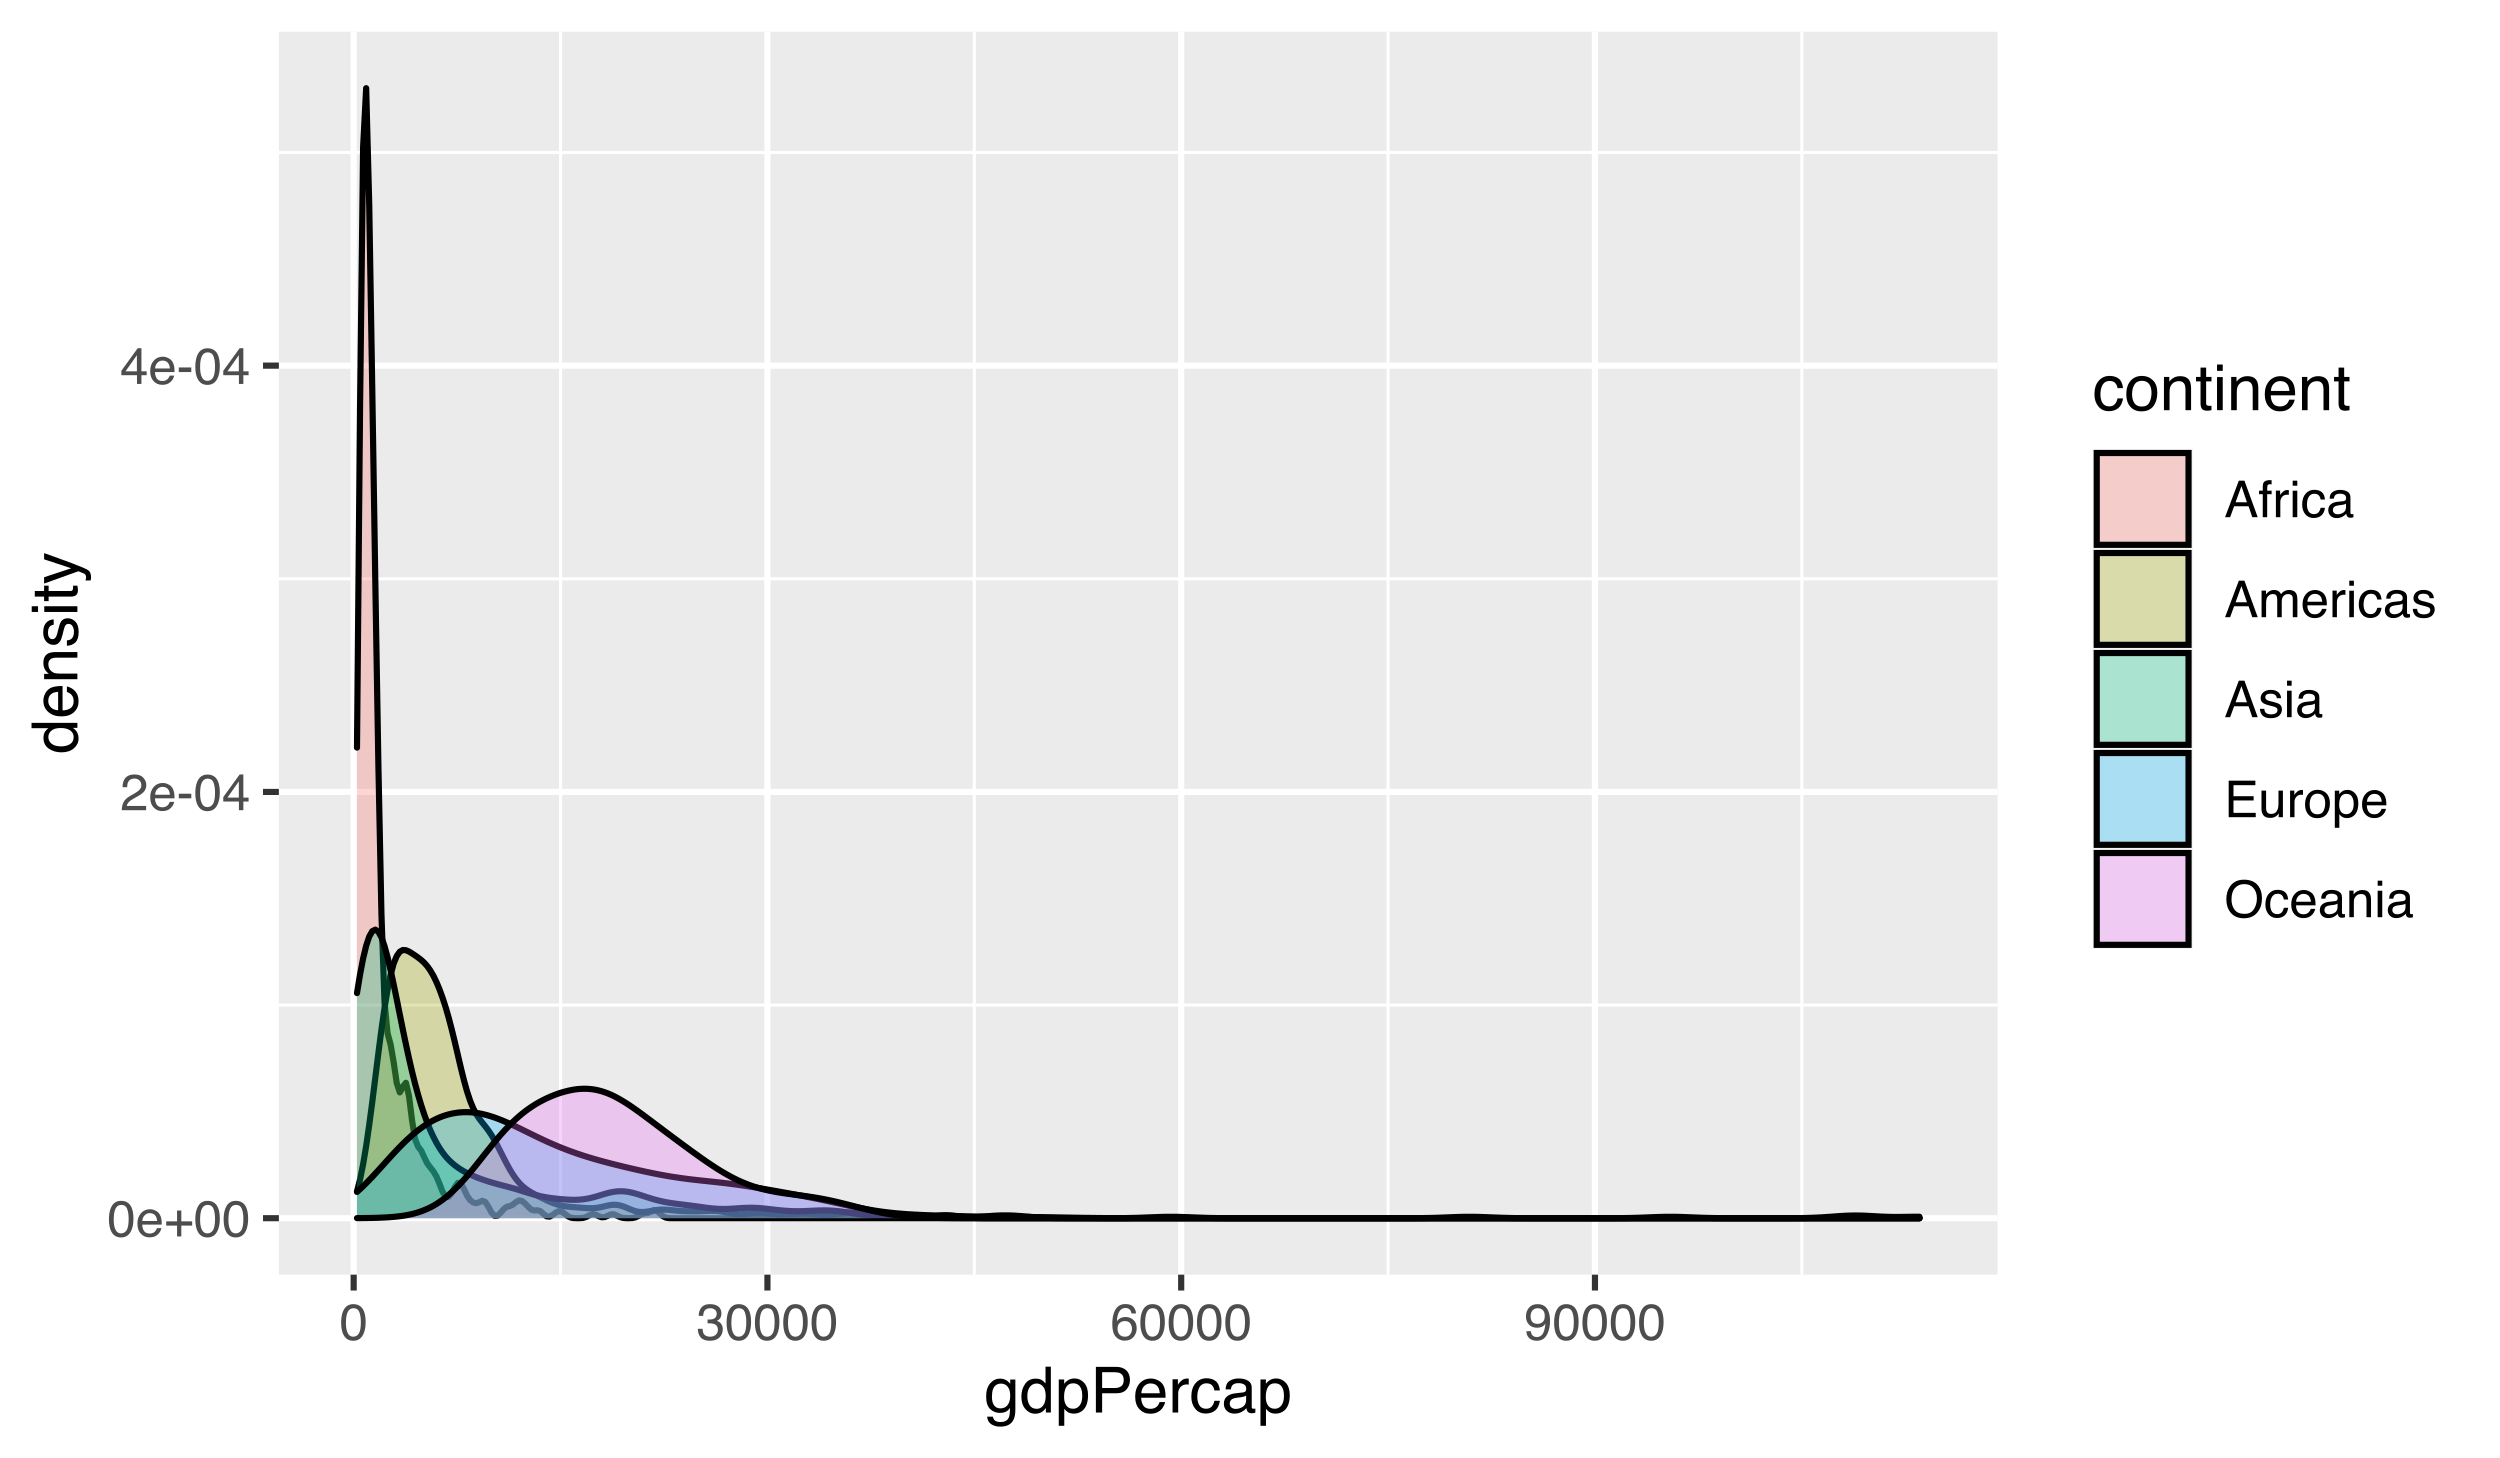 <?xml version="1.0" encoding="UTF-8"?>
<svg xmlns="http://www.w3.org/2000/svg" xmlns:xlink="http://www.w3.org/1999/xlink" width="432pt" height="252pt" viewBox="0 0 432 252" version="1.1">
<defs>
<g>
<symbol overflow="visible" id="glyph0-0">
<path style="stroke:none;" d="M 0.281 0 L 0.281 -6.312 L 5.297 -6.312 L 5.297 0 Z M 4.5 -0.797 L 4.5 -5.516 L 1.078 -5.516 L 1.078 -0.797 Z M 4.5 -0.797 "/>
</symbol>
<symbol overflow="visible" id="glyph0-1">
<path style="stroke:none;" d="M 2.375 -6.156 C 3.176 -6.156 3.754 -5.828 4.109 -5.172 C 4.379 -4.66 4.516 -3.961 4.516 -3.078 C 4.516 -2.242 4.391 -1.555 4.141 -1.016 C 3.785 -0.223 3.195 0.172 2.375 0.172 C 1.633 0.172 1.082 -0.148 0.719 -0.797 C 0.426 -1.328 0.281 -2.047 0.281 -2.953 C 0.281 -3.648 0.367 -4.25 0.547 -4.75 C 0.879 -5.688 1.488 -6.156 2.375 -6.156 Z M 2.375 -0.531 C 2.77 -0.531 3.086 -0.707 3.328 -1.062 C 3.566 -1.426 3.688 -2.086 3.688 -3.047 C 3.688 -3.754 3.598 -4.332 3.422 -4.781 C 3.254 -5.227 2.922 -5.453 2.422 -5.453 C 1.973 -5.453 1.641 -5.238 1.422 -4.812 C 1.211 -4.383 1.109 -3.754 1.109 -2.922 C 1.109 -2.297 1.176 -1.789 1.312 -1.406 C 1.52 -0.82 1.875 -0.531 2.375 -0.531 Z M 2.375 -0.531 "/>
</symbol>
<symbol overflow="visible" id="glyph0-2">
<path style="stroke:none;" d="M 2.484 -4.703 C 2.805 -4.703 3.117 -4.625 3.422 -4.469 C 3.734 -4.32 3.969 -4.125 4.125 -3.875 C 4.281 -3.645 4.383 -3.375 4.438 -3.062 C 4.488 -2.852 4.516 -2.516 4.516 -2.047 L 1.141 -2.047 C 1.148 -1.586 1.258 -1.211 1.469 -0.922 C 1.676 -0.641 1.992 -0.5 2.422 -0.5 C 2.828 -0.5 3.148 -0.633 3.391 -0.906 C 3.523 -1.062 3.625 -1.238 3.688 -1.438 L 4.453 -1.438 C 4.43 -1.27 4.363 -1.082 4.25 -0.875 C 4.133 -0.664 4.004 -0.5 3.859 -0.375 C 3.629 -0.145 3.344 0.008 3 0.094 C 2.812 0.133 2.598 0.156 2.359 0.156 C 1.785 0.156 1.301 -0.051 0.906 -0.469 C 0.508 -0.883 0.312 -1.469 0.312 -2.219 C 0.312 -2.945 0.508 -3.539 0.906 -4 C 1.312 -4.469 1.836 -4.703 2.484 -4.703 Z M 3.719 -2.672 C 3.688 -3.004 3.613 -3.27 3.5 -3.469 C 3.281 -3.844 2.926 -4.031 2.438 -4.031 C 2.082 -4.031 1.785 -3.898 1.547 -3.641 C 1.305 -3.391 1.176 -3.066 1.156 -2.672 Z M 2.406 -4.719 Z M 2.406 -4.719 "/>
</symbol>
<symbol overflow="visible" id="glyph0-3">
<path style="stroke:none;" d="M 0.391 -1.875 L 0.391 -2.609 L 2.266 -2.609 L 2.266 -4.484 L 3 -4.484 L 3 -2.609 L 4.875 -2.609 L 4.875 -1.875 L 3 -1.875 L 3 0 L 2.266 0 L 2.266 -1.875 Z M 0.391 -1.875 "/>
</symbol>
<symbol overflow="visible" id="glyph0-4">
<path style="stroke:none;" d="M 0.281 0 C 0.301 -0.531 0.406 -0.988 0.594 -1.375 C 0.789 -1.77 1.164 -2.129 1.719 -2.453 L 2.547 -2.922 C 2.91 -3.141 3.164 -3.328 3.312 -3.484 C 3.551 -3.711 3.672 -3.984 3.672 -4.297 C 3.672 -4.648 3.562 -4.93 3.344 -5.141 C 3.133 -5.359 2.848 -5.469 2.484 -5.469 C 1.961 -5.469 1.598 -5.266 1.391 -4.859 C 1.285 -4.648 1.227 -4.352 1.219 -3.969 L 0.422 -3.969 C 0.43 -4.5 0.531 -4.938 0.719 -5.281 C 1.051 -5.875 1.645 -6.172 2.5 -6.172 C 3.195 -6.172 3.707 -5.977 4.031 -5.594 C 4.363 -5.219 4.531 -4.797 4.531 -4.328 C 4.531 -3.836 4.352 -3.414 4 -3.062 C 3.801 -2.863 3.441 -2.617 2.922 -2.328 L 2.344 -2 C 2.062 -1.844 1.836 -1.695 1.672 -1.562 C 1.391 -1.312 1.211 -1.035 1.141 -0.734 L 4.5 -0.734 L 4.5 0 Z M 0.281 0 "/>
</symbol>
<symbol overflow="visible" id="glyph0-5">
<path style="stroke:none;" d="M 0.359 -2.844 L 2.516 -2.844 L 2.516 -2.047 L 0.359 -2.047 Z M 0.359 -2.844 "/>
</symbol>
<symbol overflow="visible" id="glyph0-6">
<path style="stroke:none;" d="M 2.906 -2.172 L 2.906 -4.969 L 0.938 -2.172 Z M 2.922 0 L 2.922 -1.5 L 0.219 -1.5 L 0.219 -2.266 L 3.047 -6.172 L 3.688 -6.172 L 3.688 -2.172 L 4.594 -2.172 L 4.594 -1.5 L 3.688 -1.5 L 3.688 0 Z M 2.922 0 "/>
</symbol>
<symbol overflow="visible" id="glyph0-7">
<path style="stroke:none;" d="M 2.281 0.172 C 1.551 0.172 1.02 -0.023 0.688 -0.422 C 0.363 -0.828 0.203 -1.316 0.203 -1.891 L 1.016 -1.891 C 1.047 -1.492 1.117 -1.203 1.234 -1.016 C 1.441 -0.691 1.805 -0.531 2.328 -0.531 C 2.734 -0.531 3.055 -0.641 3.297 -0.859 C 3.547 -1.078 3.672 -1.359 3.672 -1.703 C 3.672 -2.129 3.539 -2.426 3.281 -2.594 C 3.031 -2.758 2.672 -2.844 2.203 -2.844 C 2.148 -2.844 2.098 -2.844 2.047 -2.844 C 1.992 -2.844 1.941 -2.844 1.891 -2.844 L 1.891 -3.516 C 1.973 -3.516 2.039 -3.508 2.094 -3.5 C 2.145 -3.5 2.203 -3.5 2.266 -3.5 C 2.555 -3.5 2.797 -3.547 2.984 -3.641 C 3.305 -3.797 3.469 -4.082 3.469 -4.5 C 3.469 -4.801 3.359 -5.035 3.141 -5.203 C 2.922 -5.367 2.672 -5.453 2.391 -5.453 C 1.867 -5.453 1.508 -5.281 1.312 -4.938 C 1.207 -4.75 1.145 -4.477 1.125 -4.125 L 0.359 -4.125 C 0.359 -4.582 0.453 -4.973 0.641 -5.297 C 0.953 -5.867 1.504 -6.156 2.297 -6.156 C 2.93 -6.156 3.422 -6.016 3.766 -5.734 C 4.109 -5.461 4.281 -5.062 4.281 -4.531 C 4.281 -4.145 4.176 -3.836 3.969 -3.609 C 3.844 -3.461 3.68 -3.348 3.484 -3.266 C 3.805 -3.172 4.055 -3 4.234 -2.75 C 4.422 -2.5 4.516 -2.191 4.516 -1.828 C 4.516 -1.234 4.316 -0.75 3.922 -0.375 C 3.535 -0.008 2.988 0.172 2.281 0.172 Z M 2.281 0.172 "/>
</symbol>
<symbol overflow="visible" id="glyph0-8">
<path style="stroke:none;" d="M 2.578 -6.172 C 3.266 -6.172 3.742 -5.992 4.016 -5.641 C 4.285 -5.285 4.422 -4.922 4.422 -4.547 L 3.656 -4.547 C 3.602 -4.785 3.531 -4.973 3.438 -5.109 C 3.25 -5.367 2.961 -5.5 2.578 -5.5 C 2.148 -5.5 1.805 -5.297 1.547 -4.891 C 1.297 -4.492 1.156 -3.926 1.125 -3.188 C 1.301 -3.445 1.523 -3.641 1.797 -3.766 C 2.047 -3.879 2.32 -3.938 2.625 -3.938 C 3.133 -3.938 3.582 -3.77 3.969 -3.438 C 4.352 -3.113 4.547 -2.625 4.547 -1.969 C 4.547 -1.414 4.363 -0.922 4 -0.484 C 3.633 -0.055 3.117 0.156 2.453 0.156 C 1.867 0.156 1.367 -0.062 0.953 -0.5 C 0.535 -0.938 0.328 -1.672 0.328 -2.703 C 0.328 -3.461 0.422 -4.109 0.609 -4.641 C 0.961 -5.66 1.617 -6.172 2.578 -6.172 Z M 2.516 -0.531 C 2.922 -0.531 3.223 -0.664 3.422 -0.938 C 3.629 -1.207 3.734 -1.531 3.734 -1.906 C 3.734 -2.219 3.641 -2.516 3.453 -2.797 C 3.273 -3.086 2.953 -3.234 2.484 -3.234 C 2.148 -3.234 1.859 -3.125 1.609 -2.906 C 1.359 -2.688 1.234 -2.352 1.234 -1.906 C 1.234 -1.52 1.344 -1.191 1.562 -0.922 C 1.789 -0.66 2.109 -0.531 2.516 -0.531 Z M 2.516 -0.531 "/>
</symbol>
<symbol overflow="visible" id="glyph0-9">
<path style="stroke:none;" d="M 1.172 -1.484 C 1.191 -1.055 1.352 -0.758 1.656 -0.594 C 1.82 -0.508 2 -0.469 2.188 -0.469 C 2.562 -0.469 2.879 -0.617 3.141 -0.922 C 3.398 -1.234 3.582 -1.863 3.688 -2.812 C 3.52 -2.539 3.305 -2.348 3.047 -2.234 C 2.797 -2.129 2.523 -2.078 2.234 -2.078 C 1.641 -2.078 1.172 -2.258 0.828 -2.625 C 0.484 -2.988 0.312 -3.461 0.312 -4.047 C 0.312 -4.609 0.477 -5.098 0.812 -5.516 C 1.156 -5.941 1.66 -6.156 2.328 -6.156 C 3.223 -6.156 3.844 -5.754 4.188 -4.953 C 4.375 -4.504 4.469 -3.945 4.469 -3.281 C 4.469 -2.531 4.352 -1.863 4.125 -1.281 C 3.75 -0.312 3.113 0.172 2.219 0.172 C 1.625 0.172 1.172 0.016 0.859 -0.297 C 0.547 -0.609 0.391 -1.004 0.391 -1.484 Z M 2.344 -2.75 C 2.645 -2.75 2.922 -2.848 3.172 -3.047 C 3.43 -3.254 3.562 -3.609 3.562 -4.109 C 3.562 -4.566 3.445 -4.906 3.219 -5.125 C 2.988 -5.344 2.695 -5.453 2.344 -5.453 C 1.969 -5.453 1.664 -5.32 1.438 -5.062 C 1.219 -4.812 1.109 -4.477 1.109 -4.062 C 1.109 -3.656 1.207 -3.332 1.406 -3.094 C 1.602 -2.863 1.914 -2.75 2.344 -2.75 Z M 2.344 -2.75 "/>
</symbol>
<symbol overflow="visible" id="glyph0-10">
<path style="stroke:none;" d="M 3.906 -2.578 L 2.953 -5.375 L 1.938 -2.578 Z M 2.5 -6.312 L 3.469 -6.312 L 5.766 0 L 4.828 0 L 4.188 -1.891 L 1.688 -1.891 L 1 0 L 0.125 0 Z M 2.5 -6.312 "/>
</symbol>
<symbol overflow="visible" id="glyph0-11">
<path style="stroke:none;" d="M 0.766 -5.297 C 0.773 -5.617 0.828 -5.852 0.922 -6 C 1.109 -6.27 1.457 -6.406 1.969 -6.406 C 2.02 -6.406 2.07 -6.398 2.125 -6.391 C 2.176 -6.391 2.234 -6.391 2.297 -6.391 L 2.297 -5.672 C 2.211 -5.68 2.156 -5.688 2.125 -5.688 C 2.094 -5.688 2.055 -5.688 2.016 -5.688 C 1.785 -5.688 1.645 -5.625 1.594 -5.5 C 1.551 -5.383 1.531 -5.078 1.531 -4.578 L 2.297 -4.578 L 2.297 -3.969 L 1.531 -3.969 L 1.531 0 L 0.766 0 L 0.766 -3.969 L 0.125 -3.969 L 0.125 -4.578 L 0.766 -4.578 Z M 0.766 -5.297 "/>
</symbol>
<symbol overflow="visible" id="glyph0-12">
<path style="stroke:none;" d="M 0.594 -4.594 L 1.328 -4.594 L 1.328 -3.812 C 1.379 -3.957 1.523 -4.141 1.766 -4.359 C 2.004 -4.586 2.273 -4.703 2.578 -4.703 C 2.586 -4.703 2.609 -4.695 2.641 -4.688 C 2.68 -4.688 2.742 -4.688 2.828 -4.688 L 2.828 -3.859 C 2.773 -3.867 2.727 -3.875 2.688 -3.875 C 2.656 -3.883 2.617 -3.891 2.578 -3.891 C 2.18 -3.891 1.879 -3.766 1.672 -3.516 C 1.461 -3.266 1.359 -2.973 1.359 -2.641 L 1.359 0 L 0.594 0 Z M 0.594 -4.594 "/>
</symbol>
<symbol overflow="visible" id="glyph0-13">
<path style="stroke:none;" d="M 0.562 -4.578 L 1.359 -4.578 L 1.359 0 L 0.562 0 Z M 0.562 -6.312 L 1.359 -6.312 L 1.359 -5.438 L 0.562 -5.438 Z M 0.562 -6.312 "/>
</symbol>
<symbol overflow="visible" id="glyph0-14">
<path style="stroke:none;" d="M 2.344 -4.734 C 2.863 -4.734 3.285 -4.609 3.609 -4.359 C 3.93 -4.109 4.125 -3.672 4.188 -3.047 L 3.438 -3.047 C 3.395 -3.336 3.289 -3.578 3.125 -3.766 C 2.957 -3.953 2.695 -4.047 2.344 -4.047 C 1.852 -4.047 1.5 -3.801 1.281 -3.312 C 1.145 -3.008 1.078 -2.629 1.078 -2.172 C 1.078 -1.703 1.172 -1.312 1.359 -1 C 1.555 -0.688 1.867 -0.531 2.297 -0.531 C 2.609 -0.531 2.859 -0.625 3.047 -0.812 C 3.234 -1.008 3.363 -1.281 3.438 -1.625 L 4.188 -1.625 C 4.102 -1.02 3.891 -0.57 3.547 -0.281 C 3.203 0 2.766 0.141 2.234 0.141 C 1.629 0.141 1.145 -0.078 0.781 -0.516 C 0.426 -0.961 0.25 -1.516 0.25 -2.172 C 0.25 -2.984 0.445 -3.613 0.844 -4.062 C 1.238 -4.508 1.738 -4.734 2.344 -4.734 Z M 2.219 -4.719 Z M 2.219 -4.719 "/>
</symbol>
<symbol overflow="visible" id="glyph0-15">
<path style="stroke:none;" d="M 1.156 -1.219 C 1.156 -1 1.238 -0.82 1.406 -0.688 C 1.57 -0.562 1.766 -0.5 1.984 -0.5 C 2.254 -0.5 2.52 -0.562 2.781 -0.688 C 3.207 -0.895 3.422 -1.238 3.422 -1.719 L 3.422 -2.344 C 3.328 -2.281 3.203 -2.227 3.047 -2.188 C 2.898 -2.145 2.754 -2.117 2.609 -2.109 L 2.141 -2.047 C 1.867 -2.004 1.66 -1.945 1.516 -1.875 C 1.273 -1.738 1.156 -1.52 1.156 -1.219 Z M 3.031 -2.781 C 3.207 -2.812 3.328 -2.891 3.391 -3.016 C 3.422 -3.078 3.438 -3.176 3.438 -3.312 C 3.438 -3.57 3.344 -3.758 3.156 -3.875 C 2.969 -4 2.703 -4.062 2.359 -4.062 C 1.953 -4.062 1.664 -3.953 1.5 -3.734 C 1.406 -3.609 1.344 -3.43 1.312 -3.203 L 0.594 -3.203 C 0.602 -3.766 0.785 -4.156 1.141 -4.375 C 1.492 -4.602 1.906 -4.719 2.375 -4.719 C 2.914 -4.719 3.352 -4.613 3.688 -4.406 C 4.02 -4.195 4.188 -3.875 4.188 -3.438 L 4.188 -0.797 C 4.188 -0.711 4.203 -0.645 4.234 -0.594 C 4.273 -0.551 4.348 -0.531 4.453 -0.531 C 4.484 -0.531 4.52 -0.531 4.562 -0.531 C 4.602 -0.531 4.648 -0.535 4.703 -0.547 L 4.703 0.016 C 4.578 0.055 4.484 0.078 4.422 0.078 C 4.359 0.086 4.273 0.094 4.172 0.094 C 3.898 0.094 3.707 0 3.594 -0.188 C 3.531 -0.281 3.484 -0.422 3.453 -0.609 C 3.297 -0.398 3.07 -0.219 2.781 -0.062 C 2.488 0.082 2.16 0.156 1.797 0.156 C 1.367 0.156 1.02 0.023 0.75 -0.234 C 0.488 -0.492 0.359 -0.816 0.359 -1.203 C 0.359 -1.629 0.488 -1.957 0.75 -2.188 C 1.02 -2.426 1.367 -2.578 1.797 -2.641 Z M 2.391 -4.719 Z M 2.391 -4.719 "/>
</symbol>
<symbol overflow="visible" id="glyph0-16">
<path style="stroke:none;" d="M 0.562 -4.594 L 1.328 -4.594 L 1.328 -3.953 C 1.516 -4.172 1.68 -4.332 1.828 -4.438 C 2.086 -4.613 2.379 -4.703 2.703 -4.703 C 3.066 -4.703 3.359 -4.613 3.578 -4.438 C 3.703 -4.332 3.816 -4.18 3.922 -3.984 C 4.098 -4.223 4.301 -4.398 4.531 -4.516 C 4.758 -4.641 5.02 -4.703 5.312 -4.703 C 5.926 -4.703 6.348 -4.477 6.578 -4.031 C 6.691 -3.789 6.75 -3.469 6.75 -3.062 L 6.75 0 L 5.953 0 L 5.953 -3.203 C 5.953 -3.504 5.875 -3.711 5.719 -3.828 C 5.57 -3.941 5.383 -4 5.156 -4 C 4.852 -4 4.594 -3.895 4.375 -3.688 C 4.156 -3.488 4.047 -3.148 4.047 -2.672 L 4.047 0 L 3.266 0 L 3.266 -3 C 3.266 -3.312 3.227 -3.539 3.156 -3.688 C 3.039 -3.895 2.82 -4 2.5 -4 C 2.207 -4 1.941 -3.883 1.703 -3.656 C 1.461 -3.438 1.344 -3.031 1.344 -2.438 L 1.344 0 L 0.562 0 Z M 0.562 -4.594 "/>
</symbol>
<symbol overflow="visible" id="glyph0-17">
<path style="stroke:none;" d="M 1.031 -1.438 C 1.051 -1.188 1.113 -0.988 1.219 -0.844 C 1.414 -0.602 1.754 -0.484 2.234 -0.484 C 2.516 -0.484 2.766 -0.539 2.984 -0.656 C 3.203 -0.781 3.312 -0.973 3.312 -1.234 C 3.312 -1.43 3.223 -1.582 3.047 -1.688 C 2.941 -1.75 2.723 -1.82 2.391 -1.906 L 1.781 -2.062 C 1.383 -2.164 1.094 -2.273 0.906 -2.391 C 0.57 -2.598 0.406 -2.891 0.406 -3.266 C 0.406 -3.691 0.562 -4.039 0.875 -4.312 C 1.195 -4.582 1.617 -4.719 2.141 -4.719 C 2.836 -4.719 3.336 -4.516 3.641 -4.109 C 3.836 -3.848 3.93 -3.57 3.922 -3.281 L 3.203 -3.281 C 3.18 -3.457 3.117 -3.613 3.016 -3.75 C 2.836 -3.957 2.531 -4.062 2.094 -4.062 C 1.801 -4.062 1.578 -4.004 1.422 -3.891 C 1.273 -3.773 1.203 -3.629 1.203 -3.453 C 1.203 -3.254 1.301 -3.094 1.5 -2.969 C 1.613 -2.895 1.781 -2.832 2 -2.781 L 2.516 -2.656 C 3.066 -2.52 3.438 -2.391 3.625 -2.266 C 3.926 -2.066 4.078 -1.754 4.078 -1.328 C 4.078 -0.922 3.922 -0.566 3.609 -0.266 C 3.305 0.023 2.832 0.172 2.188 0.172 C 1.508 0.172 1.023 0.02 0.734 -0.281 C 0.453 -0.594 0.301 -0.977 0.281 -1.438 Z M 2.172 -4.719 Z M 2.172 -4.719 "/>
</symbol>
<symbol overflow="visible" id="glyph0-18">
<path style="stroke:none;" d="M 0.75 -6.312 L 5.359 -6.312 L 5.359 -5.531 L 1.578 -5.531 L 1.578 -3.625 L 5.062 -3.625 L 5.062 -2.891 L 1.578 -2.891 L 1.578 -0.75 L 5.422 -0.75 L 5.422 0 L 0.75 0 Z M 3.078 -6.312 Z M 3.078 -6.312 "/>
</symbol>
<symbol overflow="visible" id="glyph0-19">
<path style="stroke:none;" d="M 1.344 -4.594 L 1.344 -1.547 C 1.344 -1.305 1.379 -1.113 1.453 -0.969 C 1.586 -0.695 1.844 -0.562 2.219 -0.562 C 2.758 -0.562 3.125 -0.801 3.312 -1.281 C 3.426 -1.539 3.484 -1.895 3.484 -2.344 L 3.484 -4.594 L 4.25 -4.594 L 4.25 0 L 3.516 0 L 3.531 -0.672 C 3.426 -0.504 3.301 -0.359 3.156 -0.234 C 2.863 0.004 2.504 0.125 2.078 0.125 C 1.422 0.125 0.977 -0.094 0.75 -0.531 C 0.613 -0.77 0.547 -1.082 0.547 -1.469 L 0.547 -4.594 Z M 2.406 -4.719 Z M 2.406 -4.719 "/>
</symbol>
<symbol overflow="visible" id="glyph0-20">
<path style="stroke:none;" d="M 2.391 -0.5 C 2.898 -0.5 3.25 -0.691 3.438 -1.078 C 3.633 -1.461 3.734 -1.895 3.734 -2.375 C 3.734 -2.801 3.664 -3.148 3.531 -3.422 C 3.312 -3.848 2.938 -4.062 2.406 -4.062 C 1.926 -4.062 1.578 -3.879 1.359 -3.516 C 1.148 -3.16 1.047 -2.727 1.047 -2.219 C 1.047 -1.727 1.148 -1.316 1.359 -0.984 C 1.578 -0.66 1.922 -0.5 2.391 -0.5 Z M 2.422 -4.734 C 3.016 -4.734 3.516 -4.535 3.922 -4.141 C 4.336 -3.742 4.547 -3.16 4.547 -2.391 C 4.547 -1.648 4.363 -1.035 4 -0.547 C 3.633 -0.066 3.07 0.172 2.312 0.172 C 1.688 0.172 1.188 -0.039 0.812 -0.469 C 0.438 -0.895 0.25 -1.473 0.25 -2.203 C 0.25 -2.973 0.445 -3.586 0.844 -4.047 C 1.238 -4.504 1.766 -4.734 2.422 -4.734 Z M 2.391 -4.719 Z M 2.391 -4.719 "/>
</symbol>
<symbol overflow="visible" id="glyph0-21">
<path style="stroke:none;" d="M 2.516 -0.516 C 2.867 -0.516 3.164 -0.664 3.406 -0.969 C 3.645 -1.27 3.766 -1.723 3.766 -2.328 C 3.766 -2.691 3.711 -3.004 3.609 -3.266 C 3.41 -3.773 3.047 -4.031 2.516 -4.031 C 1.973 -4.031 1.602 -3.766 1.406 -3.234 C 1.301 -2.941 1.25 -2.578 1.25 -2.141 C 1.25 -1.785 1.301 -1.484 1.406 -1.234 C 1.602 -0.754 1.973 -0.516 2.516 -0.516 Z M 0.5 -4.578 L 1.266 -4.578 L 1.266 -3.969 C 1.41 -4.176 1.578 -4.336 1.766 -4.453 C 2.023 -4.629 2.332 -4.719 2.688 -4.719 C 3.207 -4.719 3.648 -4.516 4.016 -4.109 C 4.379 -3.711 4.562 -3.145 4.562 -2.406 C 4.562 -1.395 4.297 -0.676 3.766 -0.25 C 3.43 0.02 3.047 0.156 2.609 0.156 C 2.266 0.156 1.973 0.078 1.734 -0.078 C 1.598 -0.16 1.445 -0.305 1.281 -0.516 L 1.281 1.828 L 0.5 1.828 Z M 0.5 -4.578 "/>
</symbol>
<symbol overflow="visible" id="glyph0-22">
<path style="stroke:none;" d="M 3.391 -6.484 C 4.504 -6.484 5.332 -6.125 5.875 -5.406 C 6.289 -4.844 6.5 -4.129 6.5 -3.266 C 6.5 -2.316 6.258 -1.535 5.781 -0.922 C 5.219 -0.18 4.414 0.188 3.375 0.188 C 2.406 0.188 1.645 -0.133 1.094 -0.781 C 0.594 -1.395 0.344 -2.176 0.344 -3.125 C 0.344 -3.977 0.555 -4.707 0.984 -5.312 C 1.523 -6.094 2.328 -6.484 3.391 -6.484 Z M 3.484 -0.578 C 4.234 -0.578 4.773 -0.848 5.109 -1.391 C 5.453 -1.93 5.625 -2.551 5.625 -3.25 C 5.625 -3.988 5.426 -4.582 5.031 -5.031 C 4.645 -5.488 4.113 -5.719 3.438 -5.719 C 2.789 -5.719 2.258 -5.492 1.844 -5.047 C 1.438 -4.598 1.234 -3.938 1.234 -3.062 C 1.234 -2.363 1.41 -1.773 1.766 -1.297 C 2.117 -0.816 2.691 -0.578 3.484 -0.578 Z M 3.422 -6.484 Z M 3.422 -6.484 "/>
</symbol>
<symbol overflow="visible" id="glyph0-23">
<path style="stroke:none;" d="M 0.562 -4.594 L 1.297 -4.594 L 1.297 -3.953 C 1.516 -4.211 1.742 -4.398 1.984 -4.516 C 2.234 -4.641 2.508 -4.703 2.812 -4.703 C 3.457 -4.703 3.895 -4.473 4.125 -4.016 C 4.25 -3.766 4.312 -3.41 4.312 -2.953 L 4.312 0 L 3.531 0 L 3.531 -2.906 C 3.531 -3.176 3.488 -3.398 3.406 -3.578 C 3.27 -3.859 3.02 -4 2.656 -4 C 2.477 -4 2.328 -3.984 2.203 -3.953 C 1.992 -3.891 1.812 -3.766 1.656 -3.578 C 1.52 -3.422 1.43 -3.258 1.391 -3.094 C 1.359 -2.938 1.344 -2.707 1.344 -2.406 L 1.344 0 L 0.562 0 Z M 2.391 -4.719 Z M 2.391 -4.719 "/>
</symbol>
<symbol overflow="visible" id="glyph1-0">
<path style="stroke:none;" d="M 0.359 0 L 0.359 -7.891 L 6.625 -7.891 L 6.625 0 Z M 5.625 -0.984 L 5.625 -6.906 L 1.344 -6.906 L 1.344 -0.984 Z M 5.625 -0.984 "/>
</symbol>
<symbol overflow="visible" id="glyph1-1">
<path style="stroke:none;" d="M 2.734 -5.859 C 3.191 -5.859 3.586 -5.742 3.922 -5.516 C 4.098 -5.391 4.285 -5.207 4.484 -4.969 L 4.484 -5.703 L 5.375 -5.703 L 5.375 -0.469 C 5.375 0.258 5.266 0.836 5.047 1.266 C 4.648 2.047 3.895 2.438 2.781 2.438 C 2.156 2.438 1.629 2.297 1.203 2.016 C 0.785 1.734 0.551 1.301 0.5 0.719 L 1.484 0.719 C 1.535 0.969 1.629 1.164 1.766 1.312 C 1.984 1.531 2.328 1.641 2.797 1.641 C 3.535 1.641 4.02 1.375 4.25 0.844 C 4.383 0.539 4.445 -0.004 4.438 -0.797 C 4.25 -0.504 4.016 -0.285 3.734 -0.141 C 3.461 -0.004 3.109 0.062 2.672 0.062 C 2.047 0.062 1.5 -0.156 1.031 -0.594 C 0.562 -1.031 0.328 -1.758 0.328 -2.781 C 0.328 -3.75 0.562 -4.504 1.031 -5.047 C 1.5 -5.586 2.066 -5.859 2.734 -5.859 Z M 4.484 -2.906 C 4.484 -3.613 4.332 -4.141 4.031 -4.484 C 3.738 -4.828 3.367 -5 2.922 -5 C 2.234 -5 1.766 -4.68 1.516 -4.047 C 1.391 -3.703 1.328 -3.254 1.328 -2.703 C 1.328 -2.055 1.457 -1.562 1.719 -1.219 C 1.977 -0.883 2.332 -0.719 2.781 -0.719 C 3.469 -0.719 3.957 -1.031 4.25 -1.656 C 4.406 -2.008 4.484 -2.426 4.484 -2.906 Z M 2.859 -5.891 Z M 2.859 -5.891 "/>
</symbol>
<symbol overflow="visible" id="glyph1-2">
<path style="stroke:none;" d="M 1.328 -2.812 C 1.328 -2.195 1.457 -1.68 1.719 -1.266 C 1.977 -0.848 2.395 -0.641 2.969 -0.641 C 3.414 -0.641 3.781 -0.832 4.062 -1.219 C 4.352 -1.602 4.5 -2.156 4.5 -2.875 C 4.5 -3.602 4.348 -4.141 4.047 -4.484 C 3.754 -4.836 3.391 -5.016 2.953 -5.016 C 2.473 -5.016 2.082 -4.828 1.781 -4.453 C 1.477 -4.078 1.328 -3.531 1.328 -2.812 Z M 2.781 -5.859 C 3.219 -5.859 3.586 -5.766 3.891 -5.578 C 4.055 -5.473 4.25 -5.285 4.469 -5.016 L 4.469 -7.922 L 5.391 -7.922 L 5.391 0 L 4.531 0 L 4.531 -0.797 C 4.301 -0.441 4.031 -0.188 3.719 -0.031 C 3.414 0.125 3.066 0.203 2.672 0.203 C 2.023 0.203 1.469 -0.062 1 -0.594 C 0.531 -1.133 0.297 -1.852 0.297 -2.75 C 0.297 -3.594 0.508 -4.32 0.938 -4.938 C 1.363 -5.551 1.977 -5.859 2.781 -5.859 Z M 2.781 -5.859 "/>
</symbol>
<symbol overflow="visible" id="glyph1-3">
<path style="stroke:none;" d="M 3.141 -0.656 C 3.586 -0.656 3.957 -0.844 4.25 -1.219 C 4.551 -1.594 4.703 -2.156 4.703 -2.906 C 4.703 -3.363 4.641 -3.758 4.516 -4.094 C 4.266 -4.727 3.805 -5.047 3.141 -5.047 C 2.461 -5.047 2.004 -4.711 1.766 -4.047 C 1.629 -3.68 1.562 -3.223 1.562 -2.672 C 1.562 -2.234 1.629 -1.859 1.766 -1.547 C 2.016 -0.953 2.473 -0.656 3.141 -0.656 Z M 0.641 -5.719 L 1.578 -5.719 L 1.578 -4.969 C 1.766 -5.227 1.973 -5.426 2.203 -5.562 C 2.535 -5.781 2.922 -5.891 3.359 -5.891 C 4.004 -5.891 4.555 -5.641 5.016 -5.141 C 5.473 -4.641 5.703 -3.926 5.703 -3 C 5.703 -1.75 5.375 -0.852 4.719 -0.312 C 4.301 0.02 3.816 0.188 3.266 0.188 C 2.828 0.188 2.461 0.094 2.172 -0.094 C 2.004 -0.195 1.812 -0.379 1.594 -0.641 L 1.594 2.297 L 0.641 2.297 Z M 0.641 -5.719 "/>
</symbol>
<symbol overflow="visible" id="glyph1-4">
<path style="stroke:none;" d="M 0.938 -7.891 L 4.484 -7.891 C 5.191 -7.891 5.758 -7.691 6.188 -7.297 C 6.613 -6.898 6.828 -6.344 6.828 -5.625 C 6.828 -5.008 6.633 -4.473 6.25 -4.016 C 5.875 -3.555 5.285 -3.328 4.484 -3.328 L 2.016 -3.328 L 2.016 0 L 0.938 0 Z M 5.75 -5.625 C 5.75 -6.207 5.535 -6.602 5.109 -6.812 C 4.867 -6.914 4.547 -6.969 4.141 -6.969 L 2.016 -6.969 L 2.016 -4.234 L 4.141 -4.234 C 4.617 -4.234 5.004 -4.332 5.297 -4.531 C 5.598 -4.738 5.75 -5.102 5.75 -5.625 Z M 5.75 -5.625 "/>
</symbol>
<symbol overflow="visible" id="glyph1-5">
<path style="stroke:none;" d="M 3.109 -5.875 C 3.516 -5.875 3.906 -5.781 4.281 -5.594 C 4.664 -5.406 4.961 -5.156 5.172 -4.844 C 5.359 -4.562 5.484 -4.223 5.547 -3.828 C 5.609 -3.566 5.641 -3.145 5.641 -2.562 L 1.422 -2.562 C 1.441 -1.977 1.578 -1.508 1.828 -1.156 C 2.086 -0.812 2.488 -0.641 3.031 -0.641 C 3.539 -0.641 3.945 -0.805 4.25 -1.141 C 4.414 -1.328 4.535 -1.551 4.609 -1.812 L 5.562 -1.812 C 5.531 -1.594 5.441 -1.352 5.297 -1.094 C 5.16 -0.832 5.004 -0.625 4.828 -0.469 C 4.535 -0.176 4.176 0.02 3.75 0.125 C 3.508 0.176 3.242 0.203 2.953 0.203 C 2.234 0.203 1.625 -0.055 1.125 -0.578 C 0.633 -1.098 0.391 -1.828 0.391 -2.766 C 0.391 -3.691 0.641 -4.441 1.141 -5.016 C 1.641 -5.586 2.297 -5.875 3.109 -5.875 Z M 4.641 -3.328 C 4.609 -3.754 4.52 -4.094 4.375 -4.344 C 4.102 -4.801 3.66 -5.031 3.047 -5.031 C 2.598 -5.031 2.223 -4.867 1.922 -4.547 C 1.629 -4.234 1.473 -3.828 1.453 -3.328 Z M 3.016 -5.891 Z M 3.016 -5.891 "/>
</symbol>
<symbol overflow="visible" id="glyph1-6">
<path style="stroke:none;" d="M 0.734 -5.75 L 1.656 -5.75 L 1.656 -4.766 C 1.727 -4.953 1.91 -5.18 2.203 -5.453 C 2.492 -5.734 2.832 -5.875 3.219 -5.875 C 3.238 -5.875 3.27 -5.875 3.312 -5.875 C 3.352 -5.875 3.426 -5.867 3.531 -5.859 L 3.531 -4.828 C 3.477 -4.836 3.426 -4.844 3.375 -4.844 C 3.32 -4.852 3.27 -4.859 3.219 -4.859 C 2.727 -4.859 2.352 -4.703 2.094 -4.391 C 1.832 -4.078 1.703 -3.719 1.703 -3.312 L 1.703 0 L 0.734 0 Z M 0.734 -5.75 "/>
</symbol>
<symbol overflow="visible" id="glyph1-7">
<path style="stroke:none;" d="M 2.922 -5.922 C 3.578 -5.922 4.109 -5.758 4.516 -5.438 C 4.922 -5.125 5.164 -4.582 5.25 -3.812 L 4.297 -3.812 C 4.242 -4.164 4.113 -4.457 3.906 -4.688 C 3.707 -4.926 3.379 -5.047 2.922 -5.047 C 2.305 -5.047 1.867 -4.75 1.609 -4.156 C 1.43 -3.758 1.344 -3.273 1.344 -2.703 C 1.344 -2.129 1.461 -1.645 1.703 -1.25 C 1.953 -0.852 2.336 -0.656 2.859 -0.656 C 3.266 -0.656 3.582 -0.773 3.812 -1.016 C 4.051 -1.266 4.211 -1.602 4.297 -2.031 L 5.25 -2.031 C 5.133 -1.27 4.863 -0.711 4.438 -0.359 C 4.008 -0.004 3.457 0.172 2.781 0.172 C 2.031 0.172 1.43 -0.102 0.984 -0.656 C 0.535 -1.207 0.312 -1.895 0.312 -2.719 C 0.312 -3.727 0.555 -4.516 1.047 -5.078 C 1.535 -5.641 2.16 -5.922 2.922 -5.922 Z M 2.781 -5.891 Z M 2.781 -5.891 "/>
</symbol>
<symbol overflow="visible" id="glyph1-8">
<path style="stroke:none;" d="M 1.453 -1.531 C 1.453 -1.25 1.551 -1.023 1.75 -0.859 C 1.957 -0.703 2.203 -0.625 2.484 -0.625 C 2.816 -0.625 3.145 -0.703 3.469 -0.859 C 4.008 -1.117 4.281 -1.551 4.281 -2.156 L 4.281 -2.922 C 4.156 -2.848 4 -2.785 3.812 -2.734 C 3.633 -2.691 3.453 -2.656 3.266 -2.625 L 2.688 -2.562 C 2.332 -2.508 2.066 -2.438 1.891 -2.344 C 1.598 -2.164 1.453 -1.895 1.453 -1.531 Z M 3.797 -3.484 C 4.016 -3.516 4.16 -3.609 4.234 -3.766 C 4.273 -3.848 4.297 -3.973 4.297 -4.141 C 4.297 -4.461 4.176 -4.695 3.938 -4.844 C 3.707 -5 3.375 -5.078 2.938 -5.078 C 2.438 -5.078 2.082 -4.941 1.875 -4.672 C 1.75 -4.516 1.672 -4.289 1.641 -4 L 0.734 -4 C 0.754 -4.707 0.984 -5.195 1.422 -5.469 C 1.867 -5.75 2.383 -5.891 2.969 -5.891 C 3.645 -5.891 4.191 -5.758 4.609 -5.5 C 5.035 -5.25 5.25 -4.848 5.25 -4.297 L 5.25 -0.984 C 5.25 -0.891 5.266 -0.812 5.297 -0.75 C 5.336 -0.688 5.426 -0.656 5.562 -0.656 C 5.602 -0.656 5.648 -0.656 5.703 -0.656 C 5.766 -0.664 5.82 -0.676 5.875 -0.688 L 5.875 0.031 C 5.727 0.07 5.613 0.098 5.531 0.109 C 5.457 0.117 5.352 0.125 5.219 0.125 C 4.883 0.125 4.641 0.004 4.484 -0.234 C 4.41 -0.359 4.359 -0.535 4.328 -0.766 C 4.129 -0.504 3.844 -0.281 3.469 -0.094 C 3.102 0.094 2.695 0.188 2.25 0.188 C 1.719 0.188 1.281 0.023 0.938 -0.297 C 0.602 -0.617 0.438 -1.023 0.438 -1.516 C 0.438 -2.047 0.602 -2.457 0.938 -2.75 C 1.27 -3.039 1.707 -3.223 2.25 -3.297 Z M 2.984 -5.891 Z M 2.984 -5.891 "/>
</symbol>
<symbol overflow="visible" id="glyph1-9">
<path style="stroke:none;" d="M 2.984 -0.625 C 3.629 -0.625 4.07 -0.863 4.312 -1.344 C 4.551 -1.832 4.672 -2.375 4.672 -2.969 C 4.672 -3.508 4.582 -3.945 4.406 -4.281 C 4.133 -4.812 3.664 -5.078 3 -5.078 C 2.406 -5.078 1.973 -4.848 1.703 -4.391 C 1.441 -3.941 1.312 -3.398 1.312 -2.766 C 1.312 -2.148 1.441 -1.641 1.703 -1.234 C 1.973 -0.828 2.398 -0.625 2.984 -0.625 Z M 3.031 -5.922 C 3.77 -5.922 4.395 -5.672 4.906 -5.172 C 5.414 -4.68 5.672 -3.957 5.672 -3 C 5.672 -2.07 5.445 -1.305 5 -0.703 C 4.551 -0.098 3.852 0.203 2.906 0.203 C 2.113 0.203 1.484 -0.062 1.016 -0.594 C 0.547 -1.125 0.312 -1.844 0.312 -2.75 C 0.312 -3.719 0.555 -4.488 1.047 -5.062 C 1.535 -5.633 2.195 -5.922 3.031 -5.922 Z M 3 -5.891 Z M 3 -5.891 "/>
</symbol>
<symbol overflow="visible" id="glyph1-10">
<path style="stroke:none;" d="M 0.703 -5.75 L 1.625 -5.75 L 1.625 -4.938 C 1.895 -5.27 2.18 -5.508 2.484 -5.656 C 2.797 -5.801 3.133 -5.875 3.5 -5.875 C 4.32 -5.875 4.875 -5.594 5.156 -5.031 C 5.312 -4.719 5.391 -4.27 5.391 -3.688 L 5.391 0 L 4.422 0 L 4.422 -3.625 C 4.422 -3.977 4.367 -4.258 4.266 -4.469 C 4.086 -4.832 3.773 -5.016 3.328 -5.016 C 3.098 -5.016 2.91 -4.988 2.766 -4.938 C 2.492 -4.863 2.258 -4.707 2.062 -4.469 C 1.906 -4.281 1.801 -4.082 1.75 -3.875 C 1.695 -3.676 1.672 -3.391 1.672 -3.016 L 1.672 0 L 0.703 0 Z M 2.984 -5.891 Z M 2.984 -5.891 "/>
</symbol>
<symbol overflow="visible" id="glyph1-11">
<path style="stroke:none;" d="M 0.906 -7.359 L 1.875 -7.359 L 1.875 -5.75 L 2.797 -5.75 L 2.797 -4.969 L 1.875 -4.969 L 1.875 -1.203 C 1.875 -1.004 1.941 -0.875 2.078 -0.812 C 2.16 -0.77 2.285 -0.75 2.453 -0.75 C 2.504 -0.75 2.555 -0.75 2.609 -0.75 C 2.66 -0.75 2.723 -0.754 2.797 -0.766 L 2.797 0 C 2.68 0.031 2.562 0.051 2.438 0.062 C 2.32 0.082 2.195 0.094 2.062 0.094 C 1.613 0.094 1.305 -0.02 1.141 -0.25 C 0.984 -0.488 0.906 -0.789 0.906 -1.156 L 0.906 -4.969 L 0.125 -4.969 L 0.125 -5.75 L 0.906 -5.75 Z M 0.906 -7.359 "/>
</symbol>
<symbol overflow="visible" id="glyph1-12">
<path style="stroke:none;" d="M 0.703 -5.719 L 1.688 -5.719 L 1.688 0 L 0.703 0 Z M 0.703 -7.891 L 1.688 -7.891 L 1.688 -6.797 L 0.703 -6.797 Z M 0.703 -7.891 "/>
</symbol>
<symbol overflow="visible" id="glyph2-0">
<path style="stroke:none;" d="M 0 -0.359 L -7.891 -0.359 L -7.891 -6.625 L 0 -6.625 Z M -0.984 -5.625 L -6.906 -5.625 L -6.906 -1.344 L -0.984 -1.344 Z M -0.984 -5.625 "/>
</symbol>
<symbol overflow="visible" id="glyph2-1">
<path style="stroke:none;" d="M -2.812 -1.328 C -2.195 -1.328 -1.68 -1.457 -1.266 -1.719 C -0.848 -1.977 -0.641 -2.395 -0.641 -2.969 C -0.641 -3.414 -0.832 -3.781 -1.219 -4.062 C -1.602 -4.352 -2.156 -4.5 -2.875 -4.5 C -3.602 -4.5 -4.141 -4.348 -4.484 -4.047 C -4.836 -3.754 -5.016 -3.391 -5.016 -2.953 C -5.016 -2.473 -4.828 -2.082 -4.453 -1.781 C -4.078 -1.477 -3.531 -1.328 -2.812 -1.328 Z M -5.859 -2.781 C -5.859 -3.219 -5.766 -3.586 -5.578 -3.891 C -5.473 -4.055 -5.285 -4.25 -5.016 -4.469 L -7.922 -4.469 L -7.922 -5.391 L 0 -5.391 L 0 -4.531 L -0.797 -4.531 C -0.441 -4.301 -0.188 -4.031 -0.031 -3.719 C 0.125 -3.414 0.203 -3.066 0.203 -2.672 C 0.203 -2.023 -0.062 -1.469 -0.594 -1 C -1.133 -0.531 -1.852 -0.297 -2.75 -0.297 C -3.594 -0.297 -4.32 -0.508 -4.938 -0.938 C -5.551 -1.363 -5.859 -1.977 -5.859 -2.781 Z M -5.859 -2.781 "/>
</symbol>
<symbol overflow="visible" id="glyph2-2">
<path style="stroke:none;" d="M -5.875 -3.109 C -5.875 -3.516 -5.781 -3.906 -5.594 -4.281 C -5.406 -4.664 -5.156 -4.961 -4.844 -5.172 C -4.562 -5.359 -4.223 -5.484 -3.828 -5.547 C -3.566 -5.609 -3.145 -5.641 -2.562 -5.641 L -2.562 -1.422 C -1.977 -1.441 -1.508 -1.578 -1.156 -1.828 C -0.812 -2.086 -0.641 -2.488 -0.641 -3.031 C -0.641 -3.539 -0.805 -3.945 -1.141 -4.25 C -1.328 -4.414 -1.551 -4.535 -1.812 -4.609 L -1.812 -5.562 C -1.594 -5.531 -1.352 -5.441 -1.094 -5.297 C -0.832 -5.16 -0.625 -5.004 -0.469 -4.828 C -0.176 -4.535 0.02 -4.176 0.125 -3.75 C 0.176 -3.508 0.203 -3.242 0.203 -2.953 C 0.203 -2.234 -0.055 -1.625 -0.578 -1.125 C -1.098 -0.633 -1.828 -0.391 -2.766 -0.391 C -3.691 -0.391 -4.441 -0.641 -5.016 -1.141 C -5.586 -1.641 -5.875 -2.297 -5.875 -3.109 Z M -3.328 -4.641 C -3.754 -4.609 -4.094 -4.52 -4.344 -4.375 C -4.801 -4.102 -5.031 -3.66 -5.031 -3.047 C -5.031 -2.598 -4.867 -2.223 -4.547 -1.922 C -4.234 -1.629 -3.828 -1.473 -3.328 -1.453 Z M -5.891 -3.016 Z M -5.891 -3.016 "/>
</symbol>
<symbol overflow="visible" id="glyph2-3">
<path style="stroke:none;" d="M -5.75 -0.703 L -5.75 -1.625 L -4.938 -1.625 C -5.27 -1.895 -5.508 -2.18 -5.656 -2.484 C -5.801 -2.797 -5.875 -3.133 -5.875 -3.5 C -5.875 -4.32 -5.594 -4.875 -5.031 -5.156 C -4.719 -5.312 -4.27 -5.391 -3.688 -5.391 L 0 -5.391 L 0 -4.422 L -3.625 -4.422 C -3.977 -4.422 -4.258 -4.367 -4.469 -4.266 C -4.832 -4.086 -5.016 -3.773 -5.016 -3.328 C -5.016 -3.098 -4.988 -2.91 -4.938 -2.766 C -4.863 -2.492 -4.707 -2.258 -4.469 -2.062 C -4.281 -1.906 -4.082 -1.801 -3.875 -1.75 C -3.676 -1.695 -3.391 -1.672 -3.016 -1.672 L 0 -1.672 L 0 -0.703 Z M -5.891 -2.984 Z M -5.891 -2.984 "/>
</symbol>
<symbol overflow="visible" id="glyph2-4">
<path style="stroke:none;" d="M -1.812 -1.281 C -1.488 -1.312 -1.238 -1.395 -1.062 -1.531 C -0.75 -1.77 -0.594 -2.191 -0.594 -2.797 C -0.594 -3.148 -0.672 -3.461 -0.828 -3.734 C -0.984 -4.004 -1.223 -4.141 -1.547 -4.141 C -1.797 -4.141 -1.984 -4.031 -2.109 -3.812 C -2.191 -3.676 -2.285 -3.398 -2.391 -2.984 L -2.578 -2.219 C -2.703 -1.727 -2.836 -1.367 -2.984 -1.141 C -3.254 -0.723 -3.617 -0.516 -4.078 -0.516 C -4.617 -0.516 -5.055 -0.707 -5.391 -1.094 C -5.734 -1.488 -5.906 -2.02 -5.906 -2.688 C -5.906 -3.551 -5.648 -4.176 -5.141 -4.562 C -4.816 -4.801 -4.469 -4.914 -4.094 -4.906 L -4.094 -4 C -4.312 -3.977 -4.508 -3.898 -4.688 -3.766 C -4.945 -3.547 -5.078 -3.16 -5.078 -2.609 C -5.078 -2.242 -5.004 -1.969 -4.859 -1.781 C -4.723 -1.594 -4.539 -1.5 -4.312 -1.5 C -4.062 -1.5 -3.863 -1.625 -3.719 -1.875 C -3.625 -2.008 -3.539 -2.219 -3.469 -2.5 L -3.312 -3.141 C -3.145 -3.836 -2.984 -4.301 -2.828 -4.531 C -2.578 -4.914 -2.191 -5.109 -1.672 -5.109 C -1.148 -5.109 -0.703 -4.91 -0.328 -4.516 C 0.035 -4.129 0.219 -3.539 0.219 -2.75 C 0.219 -1.895 0.023 -1.285 -0.359 -0.922 C -0.754 -0.566 -1.238 -0.379 -1.812 -0.359 Z M -5.891 -2.719 Z M -5.891 -2.719 "/>
</symbol>
<symbol overflow="visible" id="glyph2-5">
<path style="stroke:none;" d="M -5.719 -0.703 L -5.719 -1.688 L 0 -1.688 L 0 -0.703 Z M -7.891 -0.703 L -7.891 -1.688 L -6.797 -1.688 L -6.797 -0.703 Z M -7.891 -0.703 "/>
</symbol>
<symbol overflow="visible" id="glyph2-6">
<path style="stroke:none;" d="M -7.359 -0.906 L -7.359 -1.875 L -5.75 -1.875 L -5.75 -2.797 L -4.969 -2.797 L -4.969 -1.875 L -1.203 -1.875 C -1.004 -1.875 -0.875 -1.941 -0.812 -2.078 C -0.77 -2.16 -0.75 -2.285 -0.75 -2.453 C -0.75 -2.504 -0.75 -2.555 -0.75 -2.609 C -0.75 -2.66 -0.754 -2.723 -0.766 -2.797 L 0 -2.797 C 0.031 -2.68 0.051 -2.562 0.062 -2.438 C 0.082 -2.32 0.094 -2.195 0.094 -2.062 C 0.094 -1.613 -0.02 -1.305 -0.25 -1.141 C -0.488 -0.984 -0.789 -0.906 -1.156 -0.906 L -4.969 -0.906 L -4.969 -0.125 L -5.75 -0.125 L -5.75 -0.906 Z M -7.359 -0.906 "/>
</symbol>
<symbol overflow="visible" id="glyph2-7">
<path style="stroke:none;" d="M -5.75 -4.297 L -5.75 -5.375 C -5.383 -5.238 -4.547 -4.938 -3.234 -4.469 C -2.242 -4.113 -1.438 -3.816 -0.812 -3.578 C 0.656 -3.023 1.551 -2.633 1.875 -2.406 C 2.195 -2.176 2.359 -1.781 2.359 -1.219 C 2.359 -1.082 2.352 -0.977 2.344 -0.906 C 2.332 -0.832 2.312 -0.742 2.281 -0.641 L 1.406 -0.641 C 1.445 -0.805 1.473 -0.926 1.484 -1 C 1.492 -1.07 1.5 -1.141 1.5 -1.203 C 1.5 -1.379 1.469 -1.508 1.406 -1.594 C 1.352 -1.676 1.285 -1.75 1.203 -1.812 C 1.172 -1.82 1.02 -1.883 0.75 -2 C 0.488 -2.113 0.297 -2.191 0.172 -2.234 L -5.75 -0.109 L -5.75 -1.203 L -1.062 -2.75 Z M -5.891 -2.75 Z M -5.891 -2.75 "/>
</symbol>
</g>
<clipPath id="clip1">
  <path d="M 48.191 5.48 L 345.172 5.48 L 345.172 220.27 L 48.191 220.27 Z M 48.191 5.48 "/>
</clipPath>
<clipPath id="clip2">
  <path d="M 48.191 173 L 345.172 173 L 345.172 174 L 48.191 174 Z M 48.191 173 "/>
</clipPath>
<clipPath id="clip3">
  <path d="M 48.191 99 L 345.172 99 L 345.172 101 L 48.191 101 Z M 48.191 99 "/>
</clipPath>
<clipPath id="clip4">
  <path d="M 48.191 26 L 345.172 26 L 345.172 27 L 48.191 27 Z M 48.191 26 "/>
</clipPath>
<clipPath id="clip5">
  <path d="M 96 5.48 L 98 5.48 L 98 220.27 L 96 220.27 Z M 96 5.48 "/>
</clipPath>
<clipPath id="clip6">
  <path d="M 168 5.48 L 169 5.48 L 169 220.27 L 168 220.27 Z M 168 5.48 "/>
</clipPath>
<clipPath id="clip7">
  <path d="M 239 5.48 L 241 5.48 L 241 220.27 L 239 220.27 Z M 239 5.48 "/>
</clipPath>
<clipPath id="clip8">
  <path d="M 311 5.48 L 312 5.48 L 312 220.27 L 311 220.27 Z M 311 5.48 "/>
</clipPath>
<clipPath id="clip9">
  <path d="M 48.191 209 L 345.172 209 L 345.172 212 L 48.191 212 Z M 48.191 209 "/>
</clipPath>
<clipPath id="clip10">
  <path d="M 48.191 136 L 345.172 136 L 345.172 138 L 48.191 138 Z M 48.191 136 "/>
</clipPath>
<clipPath id="clip11">
  <path d="M 48.191 62 L 345.172 62 L 345.172 64 L 48.191 64 Z M 48.191 62 "/>
</clipPath>
<clipPath id="clip12">
  <path d="M 60 5.48 L 62 5.48 L 62 220.27 L 60 220.27 Z M 60 5.48 "/>
</clipPath>
<clipPath id="clip13">
  <path d="M 132 5.48 L 134 5.48 L 134 220.27 L 132 220.27 Z M 132 5.48 "/>
</clipPath>
<clipPath id="clip14">
  <path d="M 203 5.48 L 205 5.48 L 205 220.27 L 203 220.27 Z M 203 5.48 "/>
</clipPath>
<clipPath id="clip15">
  <path d="M 275 5.48 L 277 5.48 L 277 220.27 L 275 220.27 Z M 275 5.48 "/>
</clipPath>
</defs>
<g id="surface84">
<rect x="0" y="0" width="432" height="252" style="fill:rgb(100%,100%,100%);fill-opacity:1;stroke:none;"/>
<rect x="0" y="0" width="432" height="252" style="fill:rgb(100%,100%,100%);fill-opacity:1;stroke:none;"/>
<path style="fill:none;stroke-width:1.067;stroke-linecap:round;stroke-linejoin:round;stroke:rgb(100%,100%,100%);stroke-opacity:1;stroke-miterlimit:10;" d="M 0 252 L 432 252 L 432 0 L 0 0 Z M 0 252 "/>
<g clip-path="url(#clip1)" clip-rule="nonzero">
<path style=" stroke:none;fill-rule:nonzero;fill:rgb(92.157%,92.157%,92.157%);fill-opacity:1;" d="M 48.191 220.266 L 345.172 220.266 L 345.172 5.477 L 48.191 5.477 Z M 48.191 220.266 "/>
</g>
<g clip-path="url(#clip2)" clip-rule="nonzero">
<path style="fill:none;stroke-width:0.533;stroke-linecap:butt;stroke-linejoin:round;stroke:rgb(100%,100%,100%);stroke-opacity:1;stroke-miterlimit:10;" d="M 48.191 173.676 L 345.168 173.676 "/>
</g>
<g clip-path="url(#clip3)" clip-rule="nonzero">
<path style="fill:none;stroke-width:0.533;stroke-linecap:butt;stroke-linejoin:round;stroke:rgb(100%,100%,100%);stroke-opacity:1;stroke-miterlimit:10;" d="M 48.191 100.016 L 345.168 100.016 "/>
</g>
<g clip-path="url(#clip4)" clip-rule="nonzero">
<path style="fill:none;stroke-width:0.533;stroke-linecap:butt;stroke-linejoin:round;stroke:rgb(100%,100%,100%);stroke-opacity:1;stroke-miterlimit:10;" d="M 48.191 26.352 L 345.168 26.352 "/>
</g>
<g clip-path="url(#clip5)" clip-rule="nonzero">
<path style="fill:none;stroke-width:0.533;stroke-linecap:butt;stroke-linejoin:round;stroke:rgb(100%,100%,100%);stroke-opacity:1;stroke-miterlimit:10;" d="M 96.863 220.266 L 96.863 5.48 "/>
</g>
<g clip-path="url(#clip6)" clip-rule="nonzero">
<path style="fill:none;stroke-width:0.533;stroke-linecap:butt;stroke-linejoin:round;stroke:rgb(100%,100%,100%);stroke-opacity:1;stroke-miterlimit:10;" d="M 168.359 220.266 L 168.359 5.48 "/>
</g>
<g clip-path="url(#clip7)" clip-rule="nonzero">
<path style="fill:none;stroke-width:0.533;stroke-linecap:butt;stroke-linejoin:round;stroke:rgb(100%,100%,100%);stroke-opacity:1;stroke-miterlimit:10;" d="M 239.859 220.266 L 239.859 5.48 "/>
</g>
<g clip-path="url(#clip8)" clip-rule="nonzero">
<path style="fill:none;stroke-width:0.533;stroke-linecap:butt;stroke-linejoin:round;stroke:rgb(100%,100%,100%);stroke-opacity:1;stroke-miterlimit:10;" d="M 311.359 220.266 L 311.359 5.48 "/>
</g>
<g clip-path="url(#clip9)" clip-rule="nonzero">
<path style="fill:none;stroke-width:1.067;stroke-linecap:butt;stroke-linejoin:round;stroke:rgb(100%,100%,100%);stroke-opacity:1;stroke-miterlimit:10;" d="M 48.191 210.504 L 345.168 210.504 "/>
</g>
<g clip-path="url(#clip10)" clip-rule="nonzero">
<path style="fill:none;stroke-width:1.067;stroke-linecap:butt;stroke-linejoin:round;stroke:rgb(100%,100%,100%);stroke-opacity:1;stroke-miterlimit:10;" d="M 48.191 136.844 L 345.168 136.844 "/>
</g>
<g clip-path="url(#clip11)" clip-rule="nonzero">
<path style="fill:none;stroke-width:1.067;stroke-linecap:butt;stroke-linejoin:round;stroke:rgb(100%,100%,100%);stroke-opacity:1;stroke-miterlimit:10;" d="M 48.191 63.184 L 345.168 63.184 "/>
</g>
<g clip-path="url(#clip12)" clip-rule="nonzero">
<path style="fill:none;stroke-width:1.067;stroke-linecap:butt;stroke-linejoin:round;stroke:rgb(100%,100%,100%);stroke-opacity:1;stroke-miterlimit:10;" d="M 61.113 220.266 L 61.113 5.48 "/>
</g>
<g clip-path="url(#clip13)" clip-rule="nonzero">
<path style="fill:none;stroke-width:1.067;stroke-linecap:butt;stroke-linejoin:round;stroke:rgb(100%,100%,100%);stroke-opacity:1;stroke-miterlimit:10;" d="M 132.613 220.266 L 132.613 5.48 "/>
</g>
<g clip-path="url(#clip14)" clip-rule="nonzero">
<path style="fill:none;stroke-width:1.067;stroke-linecap:butt;stroke-linejoin:round;stroke:rgb(100%,100%,100%);stroke-opacity:1;stroke-miterlimit:10;" d="M 204.109 220.266 L 204.109 5.48 "/>
</g>
<g clip-path="url(#clip15)" clip-rule="nonzero">
<path style="fill:none;stroke-width:1.067;stroke-linecap:butt;stroke-linejoin:round;stroke:rgb(100%,100%,100%);stroke-opacity:1;stroke-miterlimit:10;" d="M 275.609 220.266 L 275.609 5.48 "/>
</g>
<path style=" stroke:none;fill-rule:nonzero;fill:rgb(97.255%,46.275%,42.745%);fill-opacity:0.298;" d="M 61.688 129.18 L 62.219 70.168 L 62.746 25.406 L 63.273 15.242 L 63.801 35.301 L 64.332 67.57 L 64.859 100.875 L 65.387 132.324 L 65.914 157.996 L 66.445 173.141 L 66.973 178.555 L 67.5 180.504 L 68.027 183.57 L 68.559 187.172 L 69.086 188.766 L 69.613 187.789 L 70.141 187.109 L 70.672 189.375 L 71.199 193.555 L 71.727 196.844 L 72.254 198.152 L 72.785 198.836 L 73.312 199.98 L 73.84 201.055 L 74.367 201.746 L 74.898 202.426 L 75.426 203.32 L 75.953 204.574 L 76.48 205.938 L 77.012 206.793 L 77.539 206.816 L 78.066 206.145 L 78.594 205.152 L 79.125 204.395 L 79.652 204.484 L 80.18 205.453 L 80.707 206.609 L 81.238 207.379 L 81.766 207.785 L 82.293 207.918 L 82.82 207.738 L 83.352 207.496 L 83.879 207.715 L 84.406 208.555 L 84.938 209.531 L 85.465 210.086 L 85.992 210.047 L 86.52 209.551 L 87.051 208.918 L 87.578 208.531 L 88.105 208.402 L 88.633 208.156 L 89.164 207.715 L 89.691 207.426 L 90.219 207.539 L 90.746 207.973 L 91.277 208.535 L 91.805 209.02 L 92.332 209.176 L 92.859 209.129 L 93.391 209.293 L 93.918 209.762 L 94.445 210.176 L 94.973 210.23 L 95.504 209.941 L 96.031 209.535 L 96.559 209.285 L 97.086 209.367 L 97.617 209.758 L 98.145 210.176 L 98.672 210.41 L 99.199 210.488 L 99.73 210.5 L 100.258 210.496 L 100.785 210.445 L 101.312 210.281 L 101.844 209.992 L 102.371 209.781 L 102.898 209.871 L 103.426 210.148 L 103.957 210.344 L 104.484 210.32 L 105.012 210.09 L 105.539 209.84 L 106.07 209.824 L 106.598 210.051 L 107.125 210.309 L 107.652 210.449 L 108.184 210.496 L 108.711 210.5 L 109.238 210.477 L 109.766 210.371 L 110.297 210.129 L 110.824 209.832 L 111.352 209.668 L 111.883 209.617 L 112.41 209.422 L 112.938 209.156 L 113.465 209.211 L 113.996 209.656 L 114.523 210.141 L 115.051 210.402 L 115.578 210.488 L 116.109 210.504 L 331.672 210.504 L 61.688 210.504 Z M 61.688 129.18 "/>
<path style="fill:none;stroke-width:1.067;stroke-linecap:round;stroke-linejoin:round;stroke:rgb(0%,0%,0%);stroke-opacity:1;stroke-miterlimit:10;" d="M 61.688 129.18 L 62.219 70.168 L 62.746 25.406 L 63.273 15.242 L 63.801 35.301 L 64.332 67.57 L 64.859 100.875 L 65.387 132.324 L 65.914 157.996 L 66.445 173.141 L 66.973 178.555 L 67.5 180.504 L 68.027 183.57 L 68.559 187.172 L 69.086 188.766 L 69.613 187.789 L 70.141 187.109 L 70.672 189.375 L 71.199 193.555 L 71.727 196.844 L 72.254 198.152 L 72.785 198.836 L 73.312 199.98 L 73.84 201.055 L 74.367 201.746 L 74.898 202.426 L 75.426 203.32 L 75.953 204.574 L 76.48 205.938 L 77.012 206.793 L 77.539 206.816 L 78.066 206.145 L 78.594 205.152 L 79.125 204.395 L 79.652 204.484 L 80.18 205.453 L 80.707 206.609 L 81.238 207.379 L 81.766 207.785 L 82.293 207.918 L 82.82 207.738 L 83.352 207.496 L 83.879 207.715 L 84.406 208.555 L 84.938 209.531 L 85.465 210.086 L 85.992 210.047 L 86.52 209.551 L 87.051 208.918 L 87.578 208.531 L 88.105 208.402 L 88.633 208.156 L 89.164 207.715 L 89.691 207.426 L 90.219 207.539 L 90.746 207.973 L 91.277 208.535 L 91.805 209.02 L 92.332 209.176 L 92.859 209.129 L 93.391 209.293 L 93.918 209.762 L 94.445 210.176 L 94.973 210.23 L 95.504 209.941 L 96.031 209.535 L 96.559 209.285 L 97.086 209.367 L 97.617 209.758 L 98.145 210.176 L 98.672 210.41 L 99.199 210.488 L 99.73 210.5 L 100.258 210.496 L 100.785 210.445 L 101.312 210.281 L 101.844 209.992 L 102.371 209.781 L 102.898 209.871 L 103.426 210.148 L 103.957 210.344 L 104.484 210.32 L 105.012 210.09 L 105.539 209.84 L 106.07 209.824 L 106.598 210.051 L 107.125 210.309 L 107.652 210.449 L 108.184 210.496 L 108.711 210.5 L 109.238 210.477 L 109.766 210.371 L 110.297 210.129 L 110.824 209.832 L 111.352 209.668 L 111.883 209.617 L 112.41 209.422 L 112.938 209.156 L 113.465 209.211 L 113.996 209.656 L 114.523 210.141 L 115.051 210.402 L 115.578 210.488 L 116.109 210.504 L 331.672 210.504 "/>
<path style=" stroke:none;fill-rule:nonzero;fill:rgb(63.922%,64.706%,0%);fill-opacity:0.298;" d="M 61.688 205.875 L 62.219 203.801 L 62.746 201.18 L 63.273 198.023 L 63.801 194.387 L 64.332 190.387 L 64.859 186.18 L 65.387 181.953 L 65.914 177.898 L 66.445 174.199 L 66.973 171.012 L 67.5 168.43 L 68.027 166.496 L 68.559 165.195 L 69.086 164.457 L 69.613 164.164 L 70.141 164.199 L 70.672 164.426 L 71.199 164.746 L 71.727 165.098 L 72.254 165.473 L 72.785 165.883 L 73.312 166.367 L 73.84 166.965 L 74.367 167.711 L 74.898 168.625 L 75.426 169.715 L 75.953 170.98 L 76.48 172.43 L 77.012 174.066 L 77.539 175.891 L 78.066 177.902 L 78.594 180.07 L 79.125 182.332 L 79.652 184.582 L 80.18 186.703 L 80.707 188.602 L 81.238 190.203 L 81.766 191.5 L 82.293 192.512 L 82.82 193.316 L 83.352 194.004 L 83.879 194.66 L 84.406 195.363 L 84.938 196.156 L 85.465 197.047 L 85.992 198.027 L 86.52 199.062 L 87.051 200.113 L 87.578 201.133 L 88.105 202.09 L 88.633 202.957 L 89.164 203.719 L 89.691 204.363 L 90.219 204.902 L 90.746 205.348 L 91.277 205.723 L 91.805 206.047 L 92.332 206.34 L 92.859 206.617 L 93.391 206.891 L 93.918 207.152 L 94.445 207.406 L 94.973 207.648 L 95.504 207.863 L 96.031 208.051 L 96.559 208.211 L 97.086 208.336 L 97.617 208.434 L 98.145 208.504 L 98.672 208.555 L 99.199 208.598 L 99.73 208.637 L 100.258 208.68 L 100.785 208.719 L 101.312 208.754 L 101.844 208.777 L 102.371 208.777 L 102.898 208.742 L 103.426 208.672 L 103.957 208.566 L 104.484 208.441 L 105.012 208.32 L 105.539 208.227 L 106.07 208.184 L 106.598 208.203 L 107.125 208.297 L 107.652 208.453 L 108.184 208.656 L 108.711 208.883 L 109.238 209.094 L 109.766 209.27 L 110.297 209.391 L 110.824 209.438 L 111.352 209.426 L 111.883 209.359 L 112.41 209.266 L 112.938 209.168 L 113.465 209.086 L 113.996 209.031 L 114.523 209.016 L 115.051 209.031 L 115.578 209.066 L 116.109 209.121 L 117.164 209.223 L 117.691 209.262 L 118.223 209.289 L 118.75 209.305 L 119.277 209.312 L 119.805 209.316 L 120.336 209.312 L 120.863 209.305 L 121.918 209.266 L 122.449 209.246 L 122.977 209.238 L 123.504 209.246 L 124.031 209.277 L 124.562 209.336 L 125.09 209.422 L 125.617 209.523 L 126.145 209.629 L 126.676 209.719 L 127.203 209.785 L 127.73 209.816 L 128.258 209.812 L 128.789 209.777 L 129.844 209.66 L 130.371 209.605 L 130.902 209.578 L 131.43 209.574 L 131.957 209.594 L 132.484 209.641 L 133.016 209.699 L 133.543 209.766 L 134.07 209.82 L 134.598 209.855 L 135.129 209.871 L 135.656 209.863 L 136.184 209.84 L 136.715 209.801 L 137.242 209.758 L 137.77 209.723 L 138.297 209.695 L 138.828 209.688 L 139.355 209.695 L 139.883 209.719 L 140.41 209.758 L 140.941 209.809 L 141.469 209.863 L 141.996 209.914 L 142.523 209.945 L 143.055 209.953 L 143.582 209.934 L 144.109 209.879 L 144.637 209.801 L 145.168 209.711 L 145.695 209.617 L 146.223 209.547 L 146.75 209.512 L 147.281 209.516 L 147.809 209.562 L 148.336 209.645 L 148.863 209.746 L 149.395 209.855 L 149.922 209.957 L 150.449 210.031 L 150.977 210.078 L 151.508 210.094 L 152.035 210.086 L 152.562 210.055 L 153.09 210.02 L 153.621 209.992 L 154.148 209.98 L 154.676 209.992 L 155.203 210.027 L 155.734 210.082 L 156.789 210.215 L 157.316 210.277 L 157.848 210.328 L 158.375 210.359 L 158.902 210.367 L 159.43 210.355 L 159.961 210.324 L 160.488 210.273 L 161.016 210.211 L 161.543 210.145 L 162.074 210.078 L 162.602 210.027 L 163.129 209.996 L 163.66 209.992 L 164.188 210.016 L 164.715 210.062 L 165.242 210.125 L 165.773 210.195 L 166.301 210.266 L 166.828 210.328 L 167.355 210.383 L 167.887 210.426 L 168.414 210.453 L 168.941 210.477 L 169.469 210.488 L 170 210.496 L 171.055 210.504 L 331.672 210.504 L 61.688 210.504 Z M 61.688 205.875 "/>
<path style="fill:none;stroke-width:1.067;stroke-linecap:round;stroke-linejoin:round;stroke:rgb(0%,0%,0%);stroke-opacity:1;stroke-miterlimit:10;" d="M 61.688 205.875 L 62.219 203.801 L 62.746 201.18 L 63.273 198.023 L 63.801 194.387 L 64.332 190.387 L 64.859 186.18 L 65.387 181.953 L 65.914 177.898 L 66.445 174.199 L 66.973 171.012 L 67.5 168.43 L 68.027 166.496 L 68.559 165.195 L 69.086 164.457 L 69.613 164.164 L 70.141 164.199 L 70.672 164.426 L 71.199 164.746 L 71.727 165.098 L 72.254 165.473 L 72.785 165.883 L 73.312 166.367 L 73.84 166.965 L 74.367 167.711 L 74.898 168.625 L 75.426 169.715 L 75.953 170.98 L 76.48 172.43 L 77.012 174.066 L 77.539 175.891 L 78.066 177.902 L 78.594 180.07 L 79.125 182.332 L 79.652 184.582 L 80.18 186.703 L 80.707 188.602 L 81.238 190.203 L 81.766 191.5 L 82.293 192.512 L 82.82 193.316 L 83.352 194.004 L 83.879 194.66 L 84.406 195.363 L 84.938 196.156 L 85.465 197.047 L 85.992 198.027 L 86.52 199.062 L 87.051 200.113 L 87.578 201.133 L 88.105 202.09 L 88.633 202.957 L 89.164 203.719 L 89.691 204.363 L 90.219 204.902 L 90.746 205.348 L 91.277 205.723 L 91.805 206.047 L 92.332 206.34 L 92.859 206.617 L 93.391 206.891 L 93.918 207.152 L 94.445 207.406 L 94.973 207.648 L 95.504 207.863 L 96.031 208.051 L 96.559 208.211 L 97.086 208.336 L 97.617 208.434 L 98.145 208.504 L 98.672 208.555 L 99.199 208.598 L 99.73 208.637 L 100.258 208.68 L 100.785 208.719 L 101.312 208.754 L 101.844 208.777 L 102.371 208.777 L 102.898 208.742 L 103.426 208.672 L 103.957 208.566 L 104.484 208.441 L 105.012 208.32 L 105.539 208.227 L 106.07 208.184 L 106.598 208.203 L 107.125 208.297 L 107.652 208.453 L 108.184 208.656 L 108.711 208.883 L 109.238 209.094 L 109.766 209.27 L 110.297 209.391 L 110.824 209.438 L 111.352 209.426 L 111.883 209.359 L 112.41 209.266 L 112.938 209.168 L 113.465 209.086 L 113.996 209.031 L 114.523 209.016 L 115.051 209.031 L 115.578 209.066 L 116.109 209.121 L 117.164 209.223 L 117.691 209.262 L 118.223 209.289 L 118.75 209.305 L 119.277 209.312 L 119.805 209.316 L 120.336 209.312 L 120.863 209.305 L 121.918 209.266 L 122.449 209.246 L 122.977 209.238 L 123.504 209.246 L 124.031 209.277 L 124.562 209.336 L 125.09 209.422 L 125.617 209.523 L 126.145 209.629 L 126.676 209.719 L 127.203 209.785 L 127.73 209.816 L 128.258 209.812 L 128.789 209.777 L 129.844 209.66 L 130.371 209.605 L 130.902 209.578 L 131.43 209.574 L 131.957 209.594 L 132.484 209.641 L 133.016 209.699 L 133.543 209.766 L 134.07 209.82 L 134.598 209.855 L 135.129 209.871 L 135.656 209.863 L 136.184 209.84 L 136.715 209.801 L 137.242 209.758 L 137.77 209.723 L 138.297 209.695 L 138.828 209.688 L 139.355 209.695 L 139.883 209.719 L 140.41 209.758 L 140.941 209.809 L 141.469 209.863 L 141.996 209.914 L 142.523 209.945 L 143.055 209.953 L 143.582 209.934 L 144.109 209.879 L 144.637 209.801 L 145.168 209.711 L 145.695 209.617 L 146.223 209.547 L 146.75 209.512 L 147.281 209.516 L 147.809 209.562 L 148.336 209.645 L 148.863 209.746 L 149.395 209.855 L 149.922 209.957 L 150.449 210.031 L 150.977 210.078 L 151.508 210.094 L 152.035 210.086 L 152.562 210.055 L 153.09 210.02 L 153.621 209.992 L 154.148 209.98 L 154.676 209.992 L 155.203 210.027 L 155.734 210.082 L 156.789 210.215 L 157.316 210.277 L 157.848 210.328 L 158.375 210.359 L 158.902 210.367 L 159.43 210.355 L 159.961 210.324 L 160.488 210.273 L 161.016 210.211 L 161.543 210.145 L 162.074 210.078 L 162.602 210.027 L 163.129 209.996 L 163.66 209.992 L 164.188 210.016 L 164.715 210.062 L 165.242 210.125 L 165.773 210.195 L 166.301 210.266 L 166.828 210.328 L 167.355 210.383 L 167.887 210.426 L 168.414 210.453 L 168.941 210.477 L 169.469 210.488 L 170 210.496 L 171.055 210.504 L 331.672 210.504 "/>
<path style=" stroke:none;fill-rule:nonzero;fill:rgb(0%,74.902%,49.02%);fill-opacity:0.298;" d="M 61.688 171.602 L 62.219 168.387 L 62.746 165.629 L 63.273 163.426 L 63.801 161.84 L 64.332 160.91 L 64.859 160.641 L 65.387 161.012 L 65.914 161.969 L 66.445 163.492 L 66.973 165.422 L 67.5 167.66 L 68.027 170.113 L 68.559 172.691 L 69.086 175.316 L 69.613 177.922 L 70.141 180.457 L 70.672 182.879 L 71.199 185.164 L 71.727 187.277 L 72.254 189.215 L 72.785 190.984 L 73.312 192.586 L 73.84 194.031 L 74.367 195.324 L 74.898 196.473 L 75.426 197.488 L 75.953 198.379 L 76.48 199.16 L 77.012 199.84 L 77.539 200.422 L 78.066 200.93 L 78.594 201.371 L 79.125 201.762 L 79.652 202.109 L 80.18 202.418 L 80.707 202.699 L 81.238 202.953 L 81.766 203.191 L 82.293 203.414 L 82.82 203.617 L 83.352 203.812 L 83.879 203.992 L 84.406 204.164 L 84.938 204.324 L 85.992 204.621 L 86.52 204.762 L 87.051 204.898 L 88.105 205.18 L 88.633 205.328 L 89.164 205.48 L 89.691 205.641 L 90.746 205.969 L 91.277 206.129 L 91.805 206.289 L 92.332 206.438 L 92.859 206.574 L 93.391 206.699 L 93.918 206.805 L 94.445 206.902 L 94.973 206.984 L 95.504 207.055 L 96.031 207.117 L 96.559 207.172 L 97.086 207.219 L 97.617 207.262 L 98.145 207.297 L 98.672 207.32 L 99.199 207.328 L 99.73 207.32 L 100.258 207.289 L 100.785 207.234 L 101.312 207.156 L 101.844 207.055 L 102.371 206.93 L 102.898 206.789 L 103.426 206.633 L 103.957 206.469 L 104.484 206.312 L 105.012 206.164 L 105.539 206.039 L 106.07 205.941 L 106.598 205.875 L 107.125 205.848 L 107.652 205.855 L 108.184 205.902 L 108.711 205.984 L 109.238 206.094 L 109.766 206.234 L 110.297 206.391 L 110.824 206.559 L 111.352 206.73 L 111.883 206.902 L 112.41 207.066 L 112.938 207.227 L 113.465 207.371 L 113.996 207.504 L 114.523 207.625 L 115.051 207.73 L 115.578 207.824 L 116.109 207.906 L 116.637 207.984 L 117.691 208.117 L 118.223 208.184 L 119.277 208.316 L 119.805 208.387 L 120.336 208.457 L 121.391 208.605 L 121.918 208.676 L 122.449 208.742 L 122.977 208.801 L 123.504 208.848 L 124.031 208.883 L 124.562 208.902 L 125.09 208.906 L 125.617 208.898 L 126.145 208.875 L 126.676 208.848 L 127.203 208.812 L 127.73 208.773 L 128.258 208.742 L 128.789 208.719 L 129.316 208.703 L 129.844 208.699 L 130.371 208.711 L 130.902 208.734 L 131.43 208.77 L 131.957 208.82 L 132.484 208.875 L 133.016 208.934 L 134.07 209.059 L 134.598 209.113 L 135.129 209.168 L 135.656 209.211 L 136.184 209.25 L 136.715 209.277 L 137.242 209.293 L 137.77 209.297 L 138.297 209.293 L 138.828 209.281 L 139.355 209.262 L 140.41 209.215 L 140.941 209.188 L 141.469 209.168 L 141.996 209.156 L 142.523 209.152 L 143.055 209.16 L 143.582 209.184 L 144.109 209.219 L 144.637 209.266 L 145.168 209.324 L 145.695 209.395 L 146.223 209.473 L 146.75 209.555 L 147.281 209.641 L 147.809 209.727 L 148.336 209.809 L 148.863 209.883 L 149.395 209.949 L 149.922 210.004 L 150.449 210.047 L 150.977 210.078 L 151.508 210.098 L 152.035 210.105 L 152.562 210.102 L 153.09 210.094 L 153.621 210.078 L 154.148 210.059 L 155.203 210.027 L 155.734 210.02 L 156.262 210.016 L 156.789 210.02 L 157.316 210.035 L 157.848 210.055 L 158.375 210.082 L 158.902 210.117 L 159.43 210.156 L 159.961 210.195 L 160.488 210.238 L 161.543 210.316 L 162.074 210.348 L 162.602 210.379 L 163.129 210.402 L 163.66 210.422 L 164.188 210.434 L 164.715 210.441 L 165.242 210.441 L 165.773 210.438 L 166.301 210.426 L 166.828 210.41 L 167.355 210.391 L 167.887 210.363 L 168.941 210.293 L 169.469 210.254 L 170 210.211 L 170.527 210.168 L 171.055 210.129 L 171.582 210.094 L 172.113 210.062 L 172.641 210.039 L 173.168 210.023 L 173.695 210.02 L 174.227 210.023 L 174.754 210.039 L 175.281 210.062 L 175.809 210.098 L 176.34 210.133 L 176.867 210.176 L 177.395 210.215 L 177.922 210.258 L 178.453 210.301 L 179.508 210.371 L 180.035 210.398 L 180.566 210.422 L 181.621 210.461 L 182.148 210.473 L 182.68 210.48 L 183.207 210.488 L 184.262 210.496 L 184.793 210.5 L 185.32 210.5 L 185.848 210.504 L 191.133 210.504 L 191.66 210.5 L 192.188 210.5 L 192.719 210.496 L 194.301 210.484 L 194.832 210.477 L 196.414 210.441 L 196.945 210.426 L 198 210.387 L 198.527 210.363 L 199.059 210.344 L 200.113 210.305 L 200.641 210.289 L 201.172 210.273 L 201.699 210.266 L 202.227 210.262 L 202.754 210.262 L 203.285 210.27 L 203.812 210.281 L 204.867 210.312 L 205.398 210.332 L 205.926 210.355 L 206.98 210.395 L 207.512 210.414 L 208.039 210.434 L 208.566 210.449 L 209.094 210.461 L 209.625 210.473 L 210.68 210.488 L 211.207 210.492 L 211.738 210.496 L 212.266 210.5 L 213.32 210.5 L 213.852 210.504 L 242.383 210.504 L 242.91 210.5 L 243.965 210.5 L 244.496 210.496 L 245.551 210.488 L 246.078 210.48 L 246.609 210.473 L 247.664 210.449 L 248.191 210.434 L 248.723 210.418 L 249.25 210.398 L 249.777 210.375 L 250.305 210.355 L 250.836 210.336 L 251.363 210.312 L 252.418 210.281 L 252.949 210.27 L 253.477 210.262 L 254.004 210.262 L 254.531 210.266 L 255.062 210.273 L 255.59 210.285 L 256.117 210.301 L 256.645 210.32 L 257.176 210.344 L 258.758 210.402 L 259.289 210.422 L 260.344 210.453 L 260.871 210.465 L 261.402 210.477 L 261.93 210.484 L 262.984 210.492 L 263.516 210.496 L 264.043 210.5 L 264.57 210.5 L 265.098 210.504 L 277.25 210.504 L 277.781 210.5 L 278.309 210.5 L 278.836 210.496 L 279.363 210.496 L 279.895 210.492 L 281.477 210.469 L 282.008 210.457 L 282.535 210.445 L 283.062 210.43 L 283.59 210.41 L 284.121 210.391 L 284.648 210.371 L 285.176 210.348 L 285.703 210.328 L 286.234 210.309 L 287.289 210.277 L 287.816 210.27 L 288.348 210.262 L 288.875 210.262 L 289.402 210.266 L 289.93 210.277 L 290.461 210.289 L 292.043 210.348 L 292.574 210.371 L 293.629 210.41 L 294.16 210.43 L 294.688 210.445 L 295.742 210.469 L 296.273 210.477 L 297.328 210.492 L 297.855 210.496 L 298.387 210.496 L 298.914 210.5 L 299.441 210.5 L 299.969 210.504 L 307.895 210.504 L 308.422 210.5 L 308.953 210.5 L 309.48 210.496 L 310.008 210.496 L 310.535 210.488 L 311.066 210.484 L 311.594 210.477 L 312.121 210.465 L 312.648 210.449 L 313.18 210.434 L 314.234 210.387 L 314.762 210.359 L 315.293 210.324 L 316.348 210.254 L 316.875 210.215 L 317.406 210.176 L 318.461 210.105 L 318.988 210.078 L 319.52 210.059 L 320.047 210.047 L 320.574 210.039 L 321.105 210.043 L 321.633 210.055 L 322.16 210.07 L 322.688 210.098 L 323.219 210.125 L 323.746 210.152 L 324.273 210.184 L 324.801 210.211 L 325.332 210.238 L 325.859 210.258 L 326.387 210.273 L 326.914 210.285 L 327.445 210.289 L 327.973 210.289 L 328.5 210.285 L 329.027 210.277 L 329.559 210.27 L 330.086 210.262 L 331.141 210.254 L 331.672 210.254 L 331.672 210.504 L 61.688 210.504 Z M 61.688 171.602 "/>
<path style="fill:none;stroke-width:1.067;stroke-linecap:round;stroke-linejoin:round;stroke:rgb(0%,0%,0%);stroke-opacity:1;stroke-miterlimit:10;" d="M 61.688 171.602 L 62.219 168.387 L 62.746 165.629 L 63.273 163.426 L 63.801 161.84 L 64.332 160.91 L 64.859 160.641 L 65.387 161.012 L 65.914 161.969 L 66.445 163.492 L 66.973 165.422 L 67.5 167.66 L 68.027 170.113 L 68.559 172.691 L 69.086 175.316 L 69.613 177.922 L 70.141 180.457 L 70.672 182.879 L 71.199 185.164 L 71.727 187.277 L 72.254 189.215 L 72.785 190.984 L 73.312 192.586 L 73.84 194.031 L 74.367 195.324 L 74.898 196.473 L 75.426 197.488 L 75.953 198.379 L 76.48 199.16 L 77.012 199.84 L 77.539 200.422 L 78.066 200.93 L 78.594 201.371 L 79.125 201.762 L 79.652 202.109 L 80.18 202.418 L 80.707 202.699 L 81.238 202.953 L 81.766 203.191 L 82.293 203.414 L 82.82 203.617 L 83.352 203.812 L 83.879 203.992 L 84.406 204.164 L 84.938 204.324 L 85.992 204.621 L 86.52 204.762 L 87.051 204.898 L 88.105 205.18 L 88.633 205.328 L 89.164 205.48 L 89.691 205.641 L 90.746 205.969 L 91.277 206.129 L 91.805 206.289 L 92.332 206.438 L 92.859 206.574 L 93.391 206.699 L 93.918 206.805 L 94.445 206.902 L 94.973 206.984 L 95.504 207.055 L 96.031 207.117 L 96.559 207.172 L 97.086 207.219 L 97.617 207.262 L 98.145 207.297 L 98.672 207.32 L 99.199 207.328 L 99.73 207.32 L 100.258 207.289 L 100.785 207.234 L 101.312 207.156 L 101.844 207.055 L 102.371 206.93 L 102.898 206.789 L 103.426 206.633 L 103.957 206.469 L 104.484 206.312 L 105.012 206.164 L 105.539 206.039 L 106.07 205.941 L 106.598 205.875 L 107.125 205.848 L 107.652 205.855 L 108.184 205.902 L 108.711 205.984 L 109.238 206.094 L 109.766 206.234 L 110.297 206.391 L 110.824 206.559 L 111.352 206.73 L 111.883 206.902 L 112.41 207.066 L 112.938 207.227 L 113.465 207.371 L 113.996 207.504 L 114.523 207.625 L 115.051 207.73 L 115.578 207.824 L 116.109 207.906 L 116.637 207.984 L 117.691 208.117 L 118.223 208.184 L 119.277 208.316 L 119.805 208.387 L 120.336 208.457 L 121.391 208.605 L 121.918 208.676 L 122.449 208.742 L 122.977 208.801 L 123.504 208.848 L 124.031 208.883 L 124.562 208.902 L 125.09 208.906 L 125.617 208.898 L 126.145 208.875 L 126.676 208.848 L 127.203 208.812 L 127.73 208.773 L 128.258 208.742 L 128.789 208.719 L 129.316 208.703 L 129.844 208.699 L 130.371 208.711 L 130.902 208.734 L 131.43 208.77 L 131.957 208.82 L 132.484 208.875 L 133.016 208.934 L 134.07 209.059 L 134.598 209.113 L 135.129 209.168 L 135.656 209.211 L 136.184 209.25 L 136.715 209.277 L 137.242 209.293 L 137.77 209.297 L 138.297 209.293 L 138.828 209.281 L 139.355 209.262 L 140.41 209.215 L 140.941 209.188 L 141.469 209.168 L 141.996 209.156 L 142.523 209.152 L 143.055 209.16 L 143.582 209.184 L 144.109 209.219 L 144.637 209.266 L 145.168 209.324 L 145.695 209.395 L 146.223 209.473 L 146.75 209.555 L 147.281 209.641 L 147.809 209.727 L 148.336 209.809 L 148.863 209.883 L 149.395 209.949 L 149.922 210.004 L 150.449 210.047 L 150.977 210.078 L 151.508 210.098 L 152.035 210.105 L 152.562 210.102 L 153.09 210.094 L 153.621 210.078 L 154.148 210.059 L 155.203 210.027 L 155.734 210.02 L 156.262 210.016 L 156.789 210.02 L 157.316 210.035 L 157.848 210.055 L 158.375 210.082 L 158.902 210.117 L 159.43 210.156 L 159.961 210.195 L 160.488 210.238 L 161.543 210.316 L 162.074 210.348 L 162.602 210.379 L 163.129 210.402 L 163.66 210.422 L 164.188 210.434 L 164.715 210.441 L 165.242 210.441 L 165.773 210.438 L 166.301 210.426 L 166.828 210.41 L 167.355 210.391 L 167.887 210.363 L 168.941 210.293 L 169.469 210.254 L 170 210.211 L 170.527 210.168 L 171.055 210.129 L 171.582 210.094 L 172.113 210.062 L 172.641 210.039 L 173.168 210.023 L 173.695 210.02 L 174.227 210.023 L 174.754 210.039 L 175.281 210.062 L 175.809 210.098 L 176.34 210.133 L 176.867 210.176 L 177.395 210.215 L 177.922 210.258 L 178.453 210.301 L 179.508 210.371 L 180.035 210.398 L 180.566 210.422 L 181.621 210.461 L 182.148 210.473 L 182.68 210.48 L 183.207 210.488 L 184.262 210.496 L 184.793 210.5 L 185.32 210.5 L 185.848 210.504 L 191.133 210.504 L 191.66 210.5 L 192.188 210.5 L 192.719 210.496 L 194.301 210.484 L 194.832 210.477 L 196.414 210.441 L 196.945 210.426 L 198 210.387 L 198.527 210.363 L 199.059 210.344 L 200.113 210.305 L 200.641 210.289 L 201.172 210.273 L 201.699 210.266 L 202.227 210.262 L 202.754 210.262 L 203.285 210.27 L 203.812 210.281 L 204.867 210.312 L 205.398 210.332 L 205.926 210.355 L 206.98 210.395 L 207.512 210.414 L 208.039 210.434 L 208.566 210.449 L 209.094 210.461 L 209.625 210.473 L 210.68 210.488 L 211.207 210.492 L 211.738 210.496 L 212.266 210.5 L 213.32 210.5 L 213.852 210.504 L 242.383 210.504 L 242.91 210.5 L 243.965 210.5 L 244.496 210.496 L 245.551 210.488 L 246.078 210.48 L 246.609 210.473 L 247.664 210.449 L 248.191 210.434 L 248.723 210.418 L 249.25 210.398 L 249.777 210.375 L 250.305 210.355 L 250.836 210.336 L 251.363 210.312 L 252.418 210.281 L 252.949 210.27 L 253.477 210.262 L 254.004 210.262 L 254.531 210.266 L 255.062 210.273 L 255.59 210.285 L 256.117 210.301 L 256.645 210.32 L 257.176 210.344 L 258.758 210.402 L 259.289 210.422 L 260.344 210.453 L 260.871 210.465 L 261.402 210.477 L 261.93 210.484 L 262.984 210.492 L 263.516 210.496 L 264.043 210.5 L 264.57 210.5 L 265.098 210.504 L 277.25 210.504 L 277.781 210.5 L 278.309 210.5 L 278.836 210.496 L 279.363 210.496 L 279.895 210.492 L 281.477 210.469 L 282.008 210.457 L 282.535 210.445 L 283.062 210.43 L 283.59 210.41 L 284.121 210.391 L 284.648 210.371 L 285.176 210.348 L 285.703 210.328 L 286.234 210.309 L 287.289 210.277 L 287.816 210.27 L 288.348 210.262 L 288.875 210.262 L 289.402 210.266 L 289.93 210.277 L 290.461 210.289 L 292.043 210.348 L 292.574 210.371 L 293.629 210.41 L 294.16 210.43 L 294.688 210.445 L 295.742 210.469 L 296.273 210.477 L 297.328 210.492 L 297.855 210.496 L 298.387 210.496 L 298.914 210.5 L 299.441 210.5 L 299.969 210.504 L 307.895 210.504 L 308.422 210.5 L 308.953 210.5 L 309.48 210.496 L 310.008 210.496 L 310.535 210.488 L 311.066 210.484 L 311.594 210.477 L 312.121 210.465 L 312.648 210.449 L 313.18 210.434 L 314.234 210.387 L 314.762 210.359 L 315.293 210.324 L 316.348 210.254 L 316.875 210.215 L 317.406 210.176 L 318.461 210.105 L 318.988 210.078 L 319.52 210.059 L 320.047 210.047 L 320.574 210.039 L 321.105 210.043 L 321.633 210.055 L 322.16 210.07 L 322.688 210.098 L 323.219 210.125 L 323.746 210.152 L 324.273 210.184 L 324.801 210.211 L 325.332 210.238 L 325.859 210.258 L 326.387 210.273 L 326.914 210.285 L 327.445 210.289 L 327.973 210.289 L 328.5 210.285 L 329.027 210.277 L 329.559 210.27 L 330.086 210.262 L 331.141 210.254 L 331.672 210.254 "/>
<path style=" stroke:none;fill-rule:nonzero;fill:rgb(0%,69.02%,96.471%);fill-opacity:0.298;" d="M 61.688 205.957 L 62.219 205.48 L 62.746 204.98 L 63.273 204.461 L 63.801 203.918 L 64.332 203.363 L 64.859 202.793 L 65.387 202.215 L 65.914 201.629 L 66.445 201.043 L 66.973 200.457 L 67.5 199.875 L 68.027 199.301 L 68.559 198.738 L 69.086 198.188 L 69.613 197.656 L 70.141 197.137 L 70.672 196.645 L 71.199 196.176 L 71.727 195.727 L 72.254 195.305 L 72.785 194.91 L 73.312 194.539 L 73.84 194.191 L 74.367 193.879 L 74.898 193.594 L 75.426 193.336 L 75.953 193.102 L 76.48 192.895 L 77.012 192.715 L 77.539 192.562 L 78.066 192.438 L 78.594 192.34 L 79.125 192.262 L 79.652 192.211 L 80.18 192.184 L 80.707 192.18 L 81.238 192.199 L 81.766 192.246 L 82.293 192.309 L 82.82 192.395 L 83.352 192.5 L 83.879 192.625 L 84.406 192.77 L 84.938 192.934 L 85.465 193.109 L 85.992 193.301 L 86.52 193.508 L 87.051 193.723 L 87.578 193.949 L 88.105 194.188 L 88.633 194.43 L 89.164 194.68 L 89.691 194.934 L 90.219 195.191 L 90.746 195.453 L 91.277 195.711 L 91.805 195.973 L 92.332 196.227 L 92.859 196.484 L 93.391 196.734 L 93.918 196.984 L 94.445 197.227 L 94.973 197.465 L 95.504 197.695 L 96.031 197.922 L 96.559 198.145 L 97.086 198.359 L 97.617 198.566 L 98.145 198.77 L 98.672 198.965 L 99.199 199.152 L 99.73 199.34 L 100.785 199.691 L 101.312 199.859 L 101.844 200.02 L 102.371 200.18 L 103.426 200.484 L 103.957 200.629 L 104.484 200.773 L 105.012 200.91 L 105.539 201.051 L 106.07 201.184 L 106.598 201.316 L 107.652 201.574 L 108.184 201.703 L 108.711 201.828 L 109.766 202.07 L 110.297 202.191 L 111.352 202.426 L 111.883 202.539 L 112.938 202.758 L 113.465 202.863 L 113.996 202.965 L 114.523 203.062 L 115.578 203.25 L 116.109 203.336 L 116.637 203.418 L 117.691 203.574 L 118.223 203.645 L 118.75 203.715 L 119.277 203.781 L 119.805 203.844 L 120.336 203.902 L 121.391 204.02 L 121.918 204.074 L 122.449 204.133 L 123.504 204.242 L 124.031 204.301 L 124.562 204.359 L 125.617 204.484 L 126.145 204.551 L 126.676 204.617 L 127.203 204.688 L 127.73 204.762 L 128.258 204.84 L 128.789 204.918 L 129.316 205 L 130.371 205.172 L 130.902 205.258 L 131.43 205.348 L 131.957 205.441 L 132.484 205.531 L 133.016 205.625 L 134.598 205.906 L 135.129 206.004 L 135.656 206.098 L 136.184 206.195 L 136.715 206.289 L 137.242 206.387 L 137.77 206.488 L 138.297 206.586 L 138.828 206.688 L 139.883 206.891 L 140.41 206.996 L 140.941 207.102 L 141.996 207.32 L 142.523 207.434 L 143.055 207.547 L 143.582 207.66 L 144.109 207.777 L 144.637 207.891 L 145.168 208.008 L 145.695 208.125 L 146.75 208.352 L 147.281 208.465 L 148.336 208.684 L 148.863 208.785 L 149.395 208.887 L 149.922 208.984 L 150.977 209.164 L 151.508 209.246 L 152.035 209.324 L 152.562 209.398 L 153.09 209.465 L 153.621 209.527 L 154.148 209.586 L 154.676 209.641 L 155.203 209.688 L 155.734 209.734 L 156.789 209.812 L 157.316 209.844 L 157.848 209.875 L 158.902 209.93 L 159.43 209.953 L 159.961 209.977 L 161.543 210.035 L 162.074 210.051 L 163.129 210.082 L 163.66 210.098 L 164.188 210.113 L 164.715 210.125 L 165.242 210.141 L 165.773 210.152 L 167.355 210.188 L 167.887 210.199 L 168.414 210.211 L 169.469 210.227 L 170 210.238 L 170.527 210.242 L 171.582 210.258 L 172.113 210.262 L 172.641 210.27 L 173.695 210.277 L 174.227 210.281 L 175.281 210.289 L 175.809 210.289 L 176.34 210.293 L 177.922 210.305 L 178.453 210.312 L 178.98 210.316 L 179.508 210.324 L 180.035 210.328 L 180.566 210.336 L 182.148 210.359 L 182.68 210.367 L 183.207 210.375 L 183.734 210.387 L 184.262 210.395 L 184.793 210.402 L 185.32 210.414 L 186.375 210.43 L 186.906 210.438 L 187.961 210.453 L 188.492 210.457 L 189.02 210.465 L 189.547 210.469 L 190.074 210.477 L 190.605 210.48 L 191.66 210.488 L 192.188 210.488 L 192.719 210.492 L 193.246 210.496 L 194.301 210.496 L 194.832 210.5 L 196.414 210.5 L 196.945 210.504 L 331.672 210.504 L 61.688 210.504 Z M 61.688 205.957 "/>
<path style="fill:none;stroke-width:1.067;stroke-linecap:round;stroke-linejoin:round;stroke:rgb(0%,0%,0%);stroke-opacity:1;stroke-miterlimit:10;" d="M 61.688 205.957 L 62.219 205.48 L 62.746 204.98 L 63.273 204.461 L 63.801 203.918 L 64.332 203.363 L 64.859 202.793 L 65.387 202.215 L 65.914 201.629 L 66.445 201.043 L 66.973 200.457 L 67.5 199.875 L 68.027 199.301 L 68.559 198.738 L 69.086 198.188 L 69.613 197.656 L 70.141 197.137 L 70.672 196.645 L 71.199 196.176 L 71.727 195.727 L 72.254 195.305 L 72.785 194.91 L 73.312 194.539 L 73.84 194.191 L 74.367 193.879 L 74.898 193.594 L 75.426 193.336 L 75.953 193.102 L 76.48 192.895 L 77.012 192.715 L 77.539 192.562 L 78.066 192.438 L 78.594 192.34 L 79.125 192.262 L 79.652 192.211 L 80.18 192.184 L 80.707 192.18 L 81.238 192.199 L 81.766 192.246 L 82.293 192.309 L 82.82 192.395 L 83.352 192.5 L 83.879 192.625 L 84.406 192.77 L 84.938 192.934 L 85.465 193.109 L 85.992 193.301 L 86.52 193.508 L 87.051 193.723 L 87.578 193.949 L 88.105 194.188 L 88.633 194.43 L 89.164 194.68 L 89.691 194.934 L 90.219 195.191 L 90.746 195.453 L 91.277 195.711 L 91.805 195.973 L 92.332 196.227 L 92.859 196.484 L 93.391 196.734 L 93.918 196.984 L 94.445 197.227 L 94.973 197.465 L 95.504 197.695 L 96.031 197.922 L 96.559 198.145 L 97.086 198.359 L 97.617 198.566 L 98.145 198.77 L 98.672 198.965 L 99.199 199.152 L 99.73 199.34 L 100.785 199.691 L 101.312 199.859 L 101.844 200.02 L 102.371 200.18 L 103.426 200.484 L 103.957 200.629 L 104.484 200.773 L 105.012 200.91 L 105.539 201.051 L 106.07 201.184 L 106.598 201.316 L 107.652 201.574 L 108.184 201.703 L 108.711 201.828 L 109.766 202.07 L 110.297 202.191 L 111.352 202.426 L 111.883 202.539 L 112.938 202.758 L 113.465 202.863 L 113.996 202.965 L 114.523 203.062 L 115.578 203.25 L 116.109 203.336 L 116.637 203.418 L 117.691 203.574 L 118.223 203.645 L 118.75 203.715 L 119.277 203.781 L 119.805 203.844 L 120.336 203.902 L 121.391 204.02 L 121.918 204.074 L 122.449 204.133 L 123.504 204.242 L 124.031 204.301 L 124.562 204.359 L 125.617 204.484 L 126.145 204.551 L 126.676 204.617 L 127.203 204.688 L 127.73 204.762 L 128.258 204.84 L 128.789 204.918 L 129.316 205 L 130.371 205.172 L 130.902 205.258 L 131.43 205.348 L 131.957 205.441 L 132.484 205.531 L 133.016 205.625 L 134.598 205.906 L 135.129 206.004 L 135.656 206.098 L 136.184 206.195 L 136.715 206.289 L 137.242 206.387 L 137.77 206.488 L 138.297 206.586 L 138.828 206.688 L 139.883 206.891 L 140.41 206.996 L 140.941 207.102 L 141.996 207.32 L 142.523 207.434 L 143.055 207.547 L 143.582 207.66 L 144.109 207.777 L 144.637 207.891 L 145.168 208.008 L 145.695 208.125 L 146.75 208.352 L 147.281 208.465 L 148.336 208.684 L 148.863 208.785 L 149.395 208.887 L 149.922 208.984 L 150.977 209.164 L 151.508 209.246 L 152.035 209.324 L 152.562 209.398 L 153.09 209.465 L 153.621 209.527 L 154.148 209.586 L 154.676 209.641 L 155.203 209.688 L 155.734 209.734 L 156.789 209.812 L 157.316 209.844 L 157.848 209.875 L 158.902 209.93 L 159.43 209.953 L 159.961 209.977 L 161.543 210.035 L 162.074 210.051 L 163.129 210.082 L 163.66 210.098 L 164.188 210.113 L 164.715 210.125 L 165.242 210.141 L 165.773 210.152 L 167.355 210.188 L 167.887 210.199 L 168.414 210.211 L 169.469 210.227 L 170 210.238 L 170.527 210.242 L 171.582 210.258 L 172.113 210.262 L 172.641 210.27 L 173.695 210.277 L 174.227 210.281 L 175.281 210.289 L 175.809 210.289 L 176.34 210.293 L 177.922 210.305 L 178.453 210.312 L 178.98 210.316 L 179.508 210.324 L 180.035 210.328 L 180.566 210.336 L 182.148 210.359 L 182.68 210.367 L 183.207 210.375 L 183.734 210.387 L 184.262 210.395 L 184.793 210.402 L 185.32 210.414 L 186.375 210.43 L 186.906 210.438 L 187.961 210.453 L 188.492 210.457 L 189.02 210.465 L 189.547 210.469 L 190.074 210.477 L 190.605 210.48 L 191.66 210.488 L 192.188 210.488 L 192.719 210.492 L 193.246 210.496 L 194.301 210.496 L 194.832 210.5 L 196.414 210.5 L 196.945 210.504 L 331.672 210.504 "/>
<path style=" stroke:none;fill-rule:nonzero;fill:rgb(90.588%,41.961%,95.294%);fill-opacity:0.298;" d="M 61.688 210.492 L 62.219 210.488 L 62.746 210.48 L 63.273 210.477 L 63.801 210.469 L 64.332 210.457 L 64.859 210.445 L 65.387 210.43 L 65.914 210.406 L 66.445 210.383 L 66.973 210.355 L 67.5 210.316 L 68.027 210.273 L 68.559 210.223 L 69.086 210.16 L 69.613 210.086 L 70.141 210 L 70.672 209.898 L 71.199 209.785 L 71.727 209.648 L 72.254 209.488 L 72.785 209.312 L 73.312 209.109 L 73.84 208.887 L 74.367 208.637 L 74.898 208.352 L 75.426 208.039 L 75.953 207.695 L 76.48 207.32 L 77.012 206.914 L 77.539 206.48 L 78.066 206.008 L 78.594 205.504 L 79.125 204.977 L 79.652 204.418 L 80.18 203.836 L 80.707 203.234 L 81.238 202.605 L 81.766 201.965 L 82.293 201.309 L 82.82 200.648 L 83.352 199.98 L 83.879 199.312 L 84.406 198.648 L 84.938 197.988 L 85.465 197.344 L 85.992 196.711 L 86.52 196.094 L 87.051 195.5 L 87.578 194.93 L 88.105 194.383 L 88.633 193.863 L 89.164 193.367 L 89.691 192.895 L 90.219 192.453 L 90.746 192.039 L 91.277 191.652 L 91.805 191.289 L 92.332 190.945 L 92.859 190.629 L 93.391 190.328 L 93.918 190.055 L 94.445 189.797 L 94.973 189.559 L 95.504 189.336 L 96.031 189.129 L 96.559 188.941 L 97.086 188.773 L 97.617 188.625 L 98.145 188.488 L 98.672 188.375 L 99.199 188.281 L 99.73 188.207 L 100.258 188.164 L 100.785 188.141 L 101.312 188.141 L 101.844 188.172 L 102.371 188.227 L 102.898 188.309 L 103.426 188.426 L 103.957 188.566 L 104.484 188.738 L 105.012 188.934 L 105.539 189.152 L 106.07 189.402 L 106.598 189.676 L 107.125 189.969 L 107.652 190.281 L 108.184 190.609 L 108.711 190.953 L 109.238 191.312 L 109.766 191.68 L 110.297 192.059 L 110.824 192.441 L 111.352 192.832 L 111.883 193.227 L 112.41 193.621 L 113.465 194.418 L 113.996 194.816 L 114.523 195.211 L 115.051 195.609 L 115.578 196.004 L 116.109 196.398 L 116.637 196.793 L 117.691 197.574 L 118.223 197.965 L 119.277 198.738 L 119.805 199.121 L 120.336 199.5 L 120.863 199.879 L 121.391 200.254 L 121.918 200.621 L 122.449 200.98 L 122.977 201.336 L 123.504 201.68 L 124.031 202.02 L 124.562 202.348 L 125.09 202.66 L 125.617 202.965 L 126.145 203.254 L 126.676 203.535 L 127.203 203.797 L 127.73 204.051 L 128.258 204.281 L 128.789 204.5 L 129.316 204.707 L 129.844 204.898 L 130.371 205.074 L 130.902 205.238 L 131.43 205.387 L 131.957 205.523 L 132.484 205.648 L 133.016 205.762 L 133.543 205.867 L 134.07 205.965 L 134.598 206.055 L 135.129 206.137 L 135.656 206.215 L 136.184 206.289 L 136.715 206.359 L 137.242 206.43 L 137.77 206.496 L 138.297 206.566 L 138.828 206.637 L 139.355 206.711 L 140.41 206.867 L 140.941 206.953 L 141.469 207.043 L 142.523 207.238 L 143.055 207.348 L 143.582 207.457 L 144.109 207.574 L 144.637 207.695 L 145.168 207.824 L 145.695 207.953 L 146.75 208.219 L 147.281 208.355 L 147.809 208.496 L 148.336 208.633 L 148.863 208.766 L 149.395 208.898 L 149.922 209.031 L 150.449 209.156 L 150.977 209.277 L 151.508 209.391 L 152.035 209.504 L 152.562 209.609 L 153.09 209.703 L 153.621 209.793 L 154.148 209.879 L 154.676 209.957 L 155.203 210.027 L 155.734 210.09 L 156.262 210.145 L 156.789 210.195 L 157.316 210.242 L 157.848 210.281 L 158.375 210.316 L 158.902 210.348 L 159.43 210.375 L 159.961 210.395 L 160.488 210.414 L 161.543 210.445 L 162.074 210.457 L 163.129 210.473 L 163.66 210.48 L 165.242 210.492 L 165.773 210.496 L 166.301 210.496 L 166.828 210.5 L 168.414 210.5 L 168.941 210.504 L 331.672 210.504 L 61.688 210.504 Z M 61.688 210.492 "/>
<path style="fill:none;stroke-width:1.067;stroke-linecap:round;stroke-linejoin:round;stroke:rgb(0%,0%,0%);stroke-opacity:1;stroke-miterlimit:10;" d="M 61.688 210.492 L 62.219 210.488 L 62.746 210.48 L 63.273 210.477 L 63.801 210.469 L 64.332 210.457 L 64.859 210.445 L 65.387 210.43 L 65.914 210.406 L 66.445 210.383 L 66.973 210.355 L 67.5 210.316 L 68.027 210.273 L 68.559 210.223 L 69.086 210.16 L 69.613 210.086 L 70.141 210 L 70.672 209.898 L 71.199 209.785 L 71.727 209.648 L 72.254 209.488 L 72.785 209.312 L 73.312 209.109 L 73.84 208.887 L 74.367 208.637 L 74.898 208.352 L 75.426 208.039 L 75.953 207.695 L 76.48 207.32 L 77.012 206.914 L 77.539 206.48 L 78.066 206.008 L 78.594 205.504 L 79.125 204.977 L 79.652 204.418 L 80.18 203.836 L 80.707 203.234 L 81.238 202.605 L 81.766 201.965 L 82.293 201.309 L 82.82 200.648 L 83.352 199.98 L 83.879 199.312 L 84.406 198.648 L 84.938 197.988 L 85.465 197.344 L 85.992 196.711 L 86.52 196.094 L 87.051 195.5 L 87.578 194.93 L 88.105 194.383 L 88.633 193.863 L 89.164 193.367 L 89.691 192.895 L 90.219 192.453 L 90.746 192.039 L 91.277 191.652 L 91.805 191.289 L 92.332 190.945 L 92.859 190.629 L 93.391 190.328 L 93.918 190.055 L 94.445 189.797 L 94.973 189.559 L 95.504 189.336 L 96.031 189.129 L 96.559 188.941 L 97.086 188.773 L 97.617 188.625 L 98.145 188.488 L 98.672 188.375 L 99.199 188.281 L 99.73 188.207 L 100.258 188.164 L 100.785 188.141 L 101.312 188.141 L 101.844 188.172 L 102.371 188.227 L 102.898 188.309 L 103.426 188.426 L 103.957 188.566 L 104.484 188.738 L 105.012 188.934 L 105.539 189.152 L 106.07 189.402 L 106.598 189.676 L 107.125 189.969 L 107.652 190.281 L 108.184 190.609 L 108.711 190.953 L 109.238 191.312 L 109.766 191.68 L 110.297 192.059 L 110.824 192.441 L 111.352 192.832 L 111.883 193.227 L 112.41 193.621 L 113.465 194.418 L 113.996 194.816 L 114.523 195.211 L 115.051 195.609 L 115.578 196.004 L 116.109 196.398 L 116.637 196.793 L 117.691 197.574 L 118.223 197.965 L 119.277 198.738 L 119.805 199.121 L 120.336 199.5 L 120.863 199.879 L 121.391 200.254 L 121.918 200.621 L 122.449 200.98 L 122.977 201.336 L 123.504 201.68 L 124.031 202.02 L 124.562 202.348 L 125.09 202.66 L 125.617 202.965 L 126.145 203.254 L 126.676 203.535 L 127.203 203.797 L 127.73 204.051 L 128.258 204.281 L 128.789 204.5 L 129.316 204.707 L 129.844 204.898 L 130.371 205.074 L 130.902 205.238 L 131.43 205.387 L 131.957 205.523 L 132.484 205.648 L 133.016 205.762 L 133.543 205.867 L 134.07 205.965 L 134.598 206.055 L 135.129 206.137 L 135.656 206.215 L 136.184 206.289 L 136.715 206.359 L 137.242 206.43 L 137.77 206.496 L 138.297 206.566 L 138.828 206.637 L 139.355 206.711 L 140.41 206.867 L 140.941 206.953 L 141.469 207.043 L 142.523 207.238 L 143.055 207.348 L 143.582 207.457 L 144.109 207.574 L 144.637 207.695 L 145.168 207.824 L 145.695 207.953 L 146.75 208.219 L 147.281 208.355 L 147.809 208.496 L 148.336 208.633 L 148.863 208.766 L 149.395 208.898 L 149.922 209.031 L 150.449 209.156 L 150.977 209.277 L 151.508 209.391 L 152.035 209.504 L 152.562 209.609 L 153.09 209.703 L 153.621 209.793 L 154.148 209.879 L 154.676 209.957 L 155.203 210.027 L 155.734 210.09 L 156.262 210.145 L 156.789 210.195 L 157.316 210.242 L 157.848 210.281 L 158.375 210.316 L 158.902 210.348 L 159.43 210.375 L 159.961 210.395 L 160.488 210.414 L 161.543 210.445 L 162.074 210.457 L 163.129 210.473 L 163.66 210.48 L 165.242 210.492 L 165.773 210.496 L 166.301 210.496 L 166.828 210.5 L 168.414 210.5 L 168.941 210.504 L 331.672 210.504 "/>
<g style="fill:rgb(30.196%,30.196%,30.196%);fill-opacity:1;">
  <use xlink:href="#glyph0-1" x="18.543" y="213.66"/>
  <use xlink:href="#glyph0-2" x="23.437" y="213.66"/>
  <use xlink:href="#glyph0-3" x="28.331" y="213.66"/>
  <use xlink:href="#glyph0-1" x="33.47" y="213.66"/>
  <use xlink:href="#glyph0-1" x="38.364" y="213.66"/>
</g>
<g style="fill:rgb(30.196%,30.196%,30.196%);fill-opacity:1;">
  <use xlink:href="#glyph0-4" x="20.75" y="140"/>
  <use xlink:href="#glyph0-2" x="25.644" y="140"/>
  <use xlink:href="#glyph0-5" x="30.538" y="140"/>
  <use xlink:href="#glyph0-1" x="33.469" y="140"/>
  <use xlink:href="#glyph0-6" x="38.363" y="140"/>
</g>
<g style="fill:rgb(30.196%,30.196%,30.196%);fill-opacity:1;">
  <use xlink:href="#glyph0-6" x="20.75" y="66.34"/>
  <use xlink:href="#glyph0-2" x="25.644" y="66.34"/>
  <use xlink:href="#glyph0-5" x="30.538" y="66.34"/>
  <use xlink:href="#glyph0-1" x="33.469" y="66.34"/>
  <use xlink:href="#glyph0-6" x="38.363" y="66.34"/>
</g>
<path style="fill:none;stroke-width:1.067;stroke-linecap:butt;stroke-linejoin:round;stroke:rgb(20%,20%,20%);stroke-opacity:1;stroke-miterlimit:10;" d="M 45.449 210.504 L 48.191 210.504 "/>
<path style="fill:none;stroke-width:1.067;stroke-linecap:butt;stroke-linejoin:round;stroke:rgb(20%,20%,20%);stroke-opacity:1;stroke-miterlimit:10;" d="M 45.449 136.844 L 48.191 136.844 "/>
<path style="fill:none;stroke-width:1.067;stroke-linecap:butt;stroke-linejoin:round;stroke:rgb(20%,20%,20%);stroke-opacity:1;stroke-miterlimit:10;" d="M 45.449 63.184 L 48.191 63.184 "/>
<path style="fill:none;stroke-width:1.067;stroke-linecap:butt;stroke-linejoin:round;stroke:rgb(20%,20%,20%);stroke-opacity:1;stroke-miterlimit:10;" d="M 61.113 223.008 L 61.113 220.266 "/>
<path style="fill:none;stroke-width:1.067;stroke-linecap:butt;stroke-linejoin:round;stroke:rgb(20%,20%,20%);stroke-opacity:1;stroke-miterlimit:10;" d="M 132.613 223.008 L 132.613 220.266 "/>
<path style="fill:none;stroke-width:1.067;stroke-linecap:butt;stroke-linejoin:round;stroke:rgb(20%,20%,20%);stroke-opacity:1;stroke-miterlimit:10;" d="M 204.109 223.008 L 204.109 220.266 "/>
<path style="fill:none;stroke-width:1.067;stroke-linecap:butt;stroke-linejoin:round;stroke:rgb(20%,20%,20%);stroke-opacity:1;stroke-miterlimit:10;" d="M 275.609 223.008 L 275.609 220.266 "/>
<g style="fill:rgb(30.196%,30.196%,30.196%);fill-opacity:1;">
  <use xlink:href="#glyph0-1" x="58.668" y="231.512"/>
</g>
<g style="fill:rgb(30.196%,30.196%,30.196%);fill-opacity:1;">
  <use xlink:href="#glyph0-7" x="120.379" y="231.512"/>
  <use xlink:href="#glyph0-1" x="125.273" y="231.512"/>
  <use xlink:href="#glyph0-1" x="130.167" y="231.512"/>
  <use xlink:href="#glyph0-1" x="135.061" y="231.512"/>
  <use xlink:href="#glyph0-1" x="139.955" y="231.512"/>
</g>
<g style="fill:rgb(30.196%,30.196%,30.196%);fill-opacity:1;">
  <use xlink:href="#glyph0-8" x="191.875" y="231.512"/>
  <use xlink:href="#glyph0-1" x="196.769" y="231.512"/>
  <use xlink:href="#glyph0-1" x="201.663" y="231.512"/>
  <use xlink:href="#glyph0-1" x="206.557" y="231.512"/>
  <use xlink:href="#glyph0-1" x="211.452" y="231.512"/>
</g>
<g style="fill:rgb(30.196%,30.196%,30.196%);fill-opacity:1;">
  <use xlink:href="#glyph0-9" x="263.375" y="231.512"/>
  <use xlink:href="#glyph0-1" x="268.269" y="231.512"/>
  <use xlink:href="#glyph0-1" x="273.163" y="231.512"/>
  <use xlink:href="#glyph0-1" x="278.057" y="231.512"/>
  <use xlink:href="#glyph0-1" x="282.952" y="231.512"/>
</g>
<g style="fill:rgb(0%,0%,0%);fill-opacity:1;">
  <use xlink:href="#glyph1-1" x="170.078" y="244.086"/>
  <use xlink:href="#glyph1-2" x="176.196" y="244.086"/>
  <use xlink:href="#glyph1-3" x="182.313" y="244.086"/>
  <use xlink:href="#glyph1-4" x="188.431" y="244.086"/>
  <use xlink:href="#glyph1-5" x="195.768" y="244.086"/>
  <use xlink:href="#glyph1-6" x="201.886" y="244.086"/>
  <use xlink:href="#glyph1-7" x="205.549" y="244.086"/>
  <use xlink:href="#glyph1-8" x="211.049" y="244.086"/>
  <use xlink:href="#glyph1-3" x="217.167" y="244.086"/>
</g>
<g style="fill:rgb(0%,0%,0%);fill-opacity:1;">
  <use xlink:href="#glyph2-1" x="13.371" y="130.301"/>
  <use xlink:href="#glyph2-2" x="13.371" y="124.183"/>
  <use xlink:href="#glyph2-3" x="13.371" y="118.065"/>
  <use xlink:href="#glyph2-4" x="13.371" y="111.948"/>
  <use xlink:href="#glyph2-5" x="13.371" y="106.448"/>
  <use xlink:href="#glyph2-6" x="13.371" y="104.004"/>
  <use xlink:href="#glyph2-7" x="13.371" y="100.948"/>
</g>
<path style=" stroke:none;fill-rule:nonzero;fill:rgb(100%,100%,100%);fill-opacity:1;" d="M 356.129 169.453 L 426.52 169.453 L 426.52 56.293 L 356.129 56.293 Z M 356.129 169.453 "/>
<g style="fill:rgb(0%,0%,0%);fill-opacity:1;">
  <use xlink:href="#glyph1-7" x="361.609" y="70.879"/>
  <use xlink:href="#glyph1-9" x="367.109" y="70.879"/>
  <use xlink:href="#glyph1-10" x="373.227" y="70.879"/>
  <use xlink:href="#glyph1-11" x="379.345" y="70.879"/>
  <use xlink:href="#glyph1-12" x="382.401" y="70.879"/>
  <use xlink:href="#glyph1-10" x="384.845" y="70.879"/>
  <use xlink:href="#glyph1-5" x="390.962" y="70.879"/>
  <use xlink:href="#glyph1-10" x="397.08" y="70.879"/>
  <use xlink:href="#glyph1-11" x="403.198" y="70.879"/>
</g>
<path style=" stroke:none;fill-rule:nonzero;fill:rgb(94.902%,94.902%,94.902%);fill-opacity:1;" d="M 361.609 94.855 L 378.891 94.855 L 378.891 77.574 L 361.609 77.574 Z M 361.609 94.855 "/>
<path style="fill-rule:nonzero;fill:rgb(97.255%,46.275%,42.745%);fill-opacity:0.298;stroke-width:1.067;stroke-linecap:square;stroke-linejoin:miter;stroke:rgb(0%,0%,0%);stroke-opacity:1;stroke-miterlimit:10;" d="M 362.316 94.145 L 378.18 94.145 L 378.18 78.281 L 362.316 78.281 Z M 362.316 94.145 "/>
<path style=" stroke:none;fill-rule:nonzero;fill:rgb(94.902%,94.902%,94.902%);fill-opacity:1;" d="M 361.609 112.137 L 378.891 112.137 L 378.891 94.855 L 361.609 94.855 Z M 361.609 112.137 "/>
<path style="fill-rule:nonzero;fill:rgb(63.922%,64.706%,0%);fill-opacity:0.298;stroke-width:1.067;stroke-linecap:square;stroke-linejoin:miter;stroke:rgb(0%,0%,0%);stroke-opacity:1;stroke-miterlimit:10;" d="M 362.316 111.426 L 378.18 111.426 L 378.18 95.562 L 362.316 95.562 Z M 362.316 111.426 "/>
<path style=" stroke:none;fill-rule:nonzero;fill:rgb(94.902%,94.902%,94.902%);fill-opacity:1;" d="M 361.609 129.414 L 378.891 129.414 L 378.891 112.133 L 361.609 112.133 Z M 361.609 129.414 "/>
<path style="fill-rule:nonzero;fill:rgb(0%,74.902%,49.02%);fill-opacity:0.298;stroke-width:1.067;stroke-linecap:square;stroke-linejoin:miter;stroke:rgb(0%,0%,0%);stroke-opacity:1;stroke-miterlimit:10;" d="M 362.316 128.707 L 378.18 128.707 L 378.18 112.844 L 362.316 112.844 Z M 362.316 128.707 "/>
<path style=" stroke:none;fill-rule:nonzero;fill:rgb(94.902%,94.902%,94.902%);fill-opacity:1;" d="M 361.609 146.695 L 378.891 146.695 L 378.891 129.414 L 361.609 129.414 Z M 361.609 146.695 "/>
<path style="fill-rule:nonzero;fill:rgb(0%,69.02%,96.471%);fill-opacity:0.298;stroke-width:1.067;stroke-linecap:square;stroke-linejoin:miter;stroke:rgb(0%,0%,0%);stroke-opacity:1;stroke-miterlimit:10;" d="M 362.316 145.984 L 378.18 145.984 L 378.18 130.121 L 362.316 130.121 Z M 362.316 145.984 "/>
<path style=" stroke:none;fill-rule:nonzero;fill:rgb(94.902%,94.902%,94.902%);fill-opacity:1;" d="M 361.609 163.977 L 378.891 163.977 L 378.891 146.695 L 361.609 146.695 Z M 361.609 163.977 "/>
<path style="fill-rule:nonzero;fill:rgb(90.588%,41.961%,95.294%);fill-opacity:0.298;stroke-width:1.067;stroke-linecap:square;stroke-linejoin:miter;stroke:rgb(0%,0%,0%);stroke-opacity:1;stroke-miterlimit:10;" d="M 362.316 163.266 L 378.18 163.266 L 378.18 147.402 L 362.316 147.402 Z M 362.316 163.266 "/>
<g style="fill:rgb(0%,0%,0%);fill-opacity:1;">
  <use xlink:href="#glyph0-10" x="384.367" y="89.371"/>
  <use xlink:href="#glyph0-11" x="390.237" y="89.371"/>
  <use xlink:href="#glyph0-12" x="392.682" y="89.371"/>
  <use xlink:href="#glyph0-13" x="395.612" y="89.371"/>
  <use xlink:href="#glyph0-14" x="397.567" y="89.371"/>
  <use xlink:href="#glyph0-15" x="401.967" y="89.371"/>
</g>
<g style="fill:rgb(0%,0%,0%);fill-opacity:1;">
  <use xlink:href="#glyph0-10" x="384.367" y="106.652"/>
  <use xlink:href="#glyph0-16" x="390.237" y="106.652"/>
  <use xlink:href="#glyph0-2" x="397.567" y="106.652"/>
  <use xlink:href="#glyph0-12" x="402.461" y="106.652"/>
  <use xlink:href="#glyph0-13" x="405.392" y="106.652"/>
  <use xlink:href="#glyph0-14" x="407.347" y="106.652"/>
  <use xlink:href="#glyph0-15" x="411.747" y="106.652"/>
  <use xlink:href="#glyph0-17" x="416.641" y="106.652"/>
</g>
<g style="fill:rgb(0%,0%,0%);fill-opacity:1;">
  <use xlink:href="#glyph0-10" x="384.367" y="123.93"/>
  <use xlink:href="#glyph0-17" x="390.237" y="123.93"/>
  <use xlink:href="#glyph0-13" x="394.637" y="123.93"/>
  <use xlink:href="#glyph0-15" x="396.592" y="123.93"/>
</g>
<g style="fill:rgb(0%,0%,0%);fill-opacity:1;">
  <use xlink:href="#glyph0-18" x="384.367" y="141.211"/>
  <use xlink:href="#glyph0-19" x="390.237" y="141.211"/>
  <use xlink:href="#glyph0-12" x="395.131" y="141.211"/>
  <use xlink:href="#glyph0-20" x="398.061" y="141.211"/>
  <use xlink:href="#glyph0-21" x="402.955" y="141.211"/>
  <use xlink:href="#glyph0-2" x="407.85" y="141.211"/>
</g>
<g style="fill:rgb(0%,0%,0%);fill-opacity:1;">
  <use xlink:href="#glyph0-22" x="384.367" y="158.492"/>
  <use xlink:href="#glyph0-14" x="391.212" y="158.492"/>
  <use xlink:href="#glyph0-2" x="395.612" y="158.492"/>
  <use xlink:href="#glyph0-15" x="400.506" y="158.492"/>
  <use xlink:href="#glyph0-23" x="405.4" y="158.492"/>
  <use xlink:href="#glyph0-13" x="410.295" y="158.492"/>
  <use xlink:href="#glyph0-15" x="412.25" y="158.492"/>
</g>
</g>
</svg>
